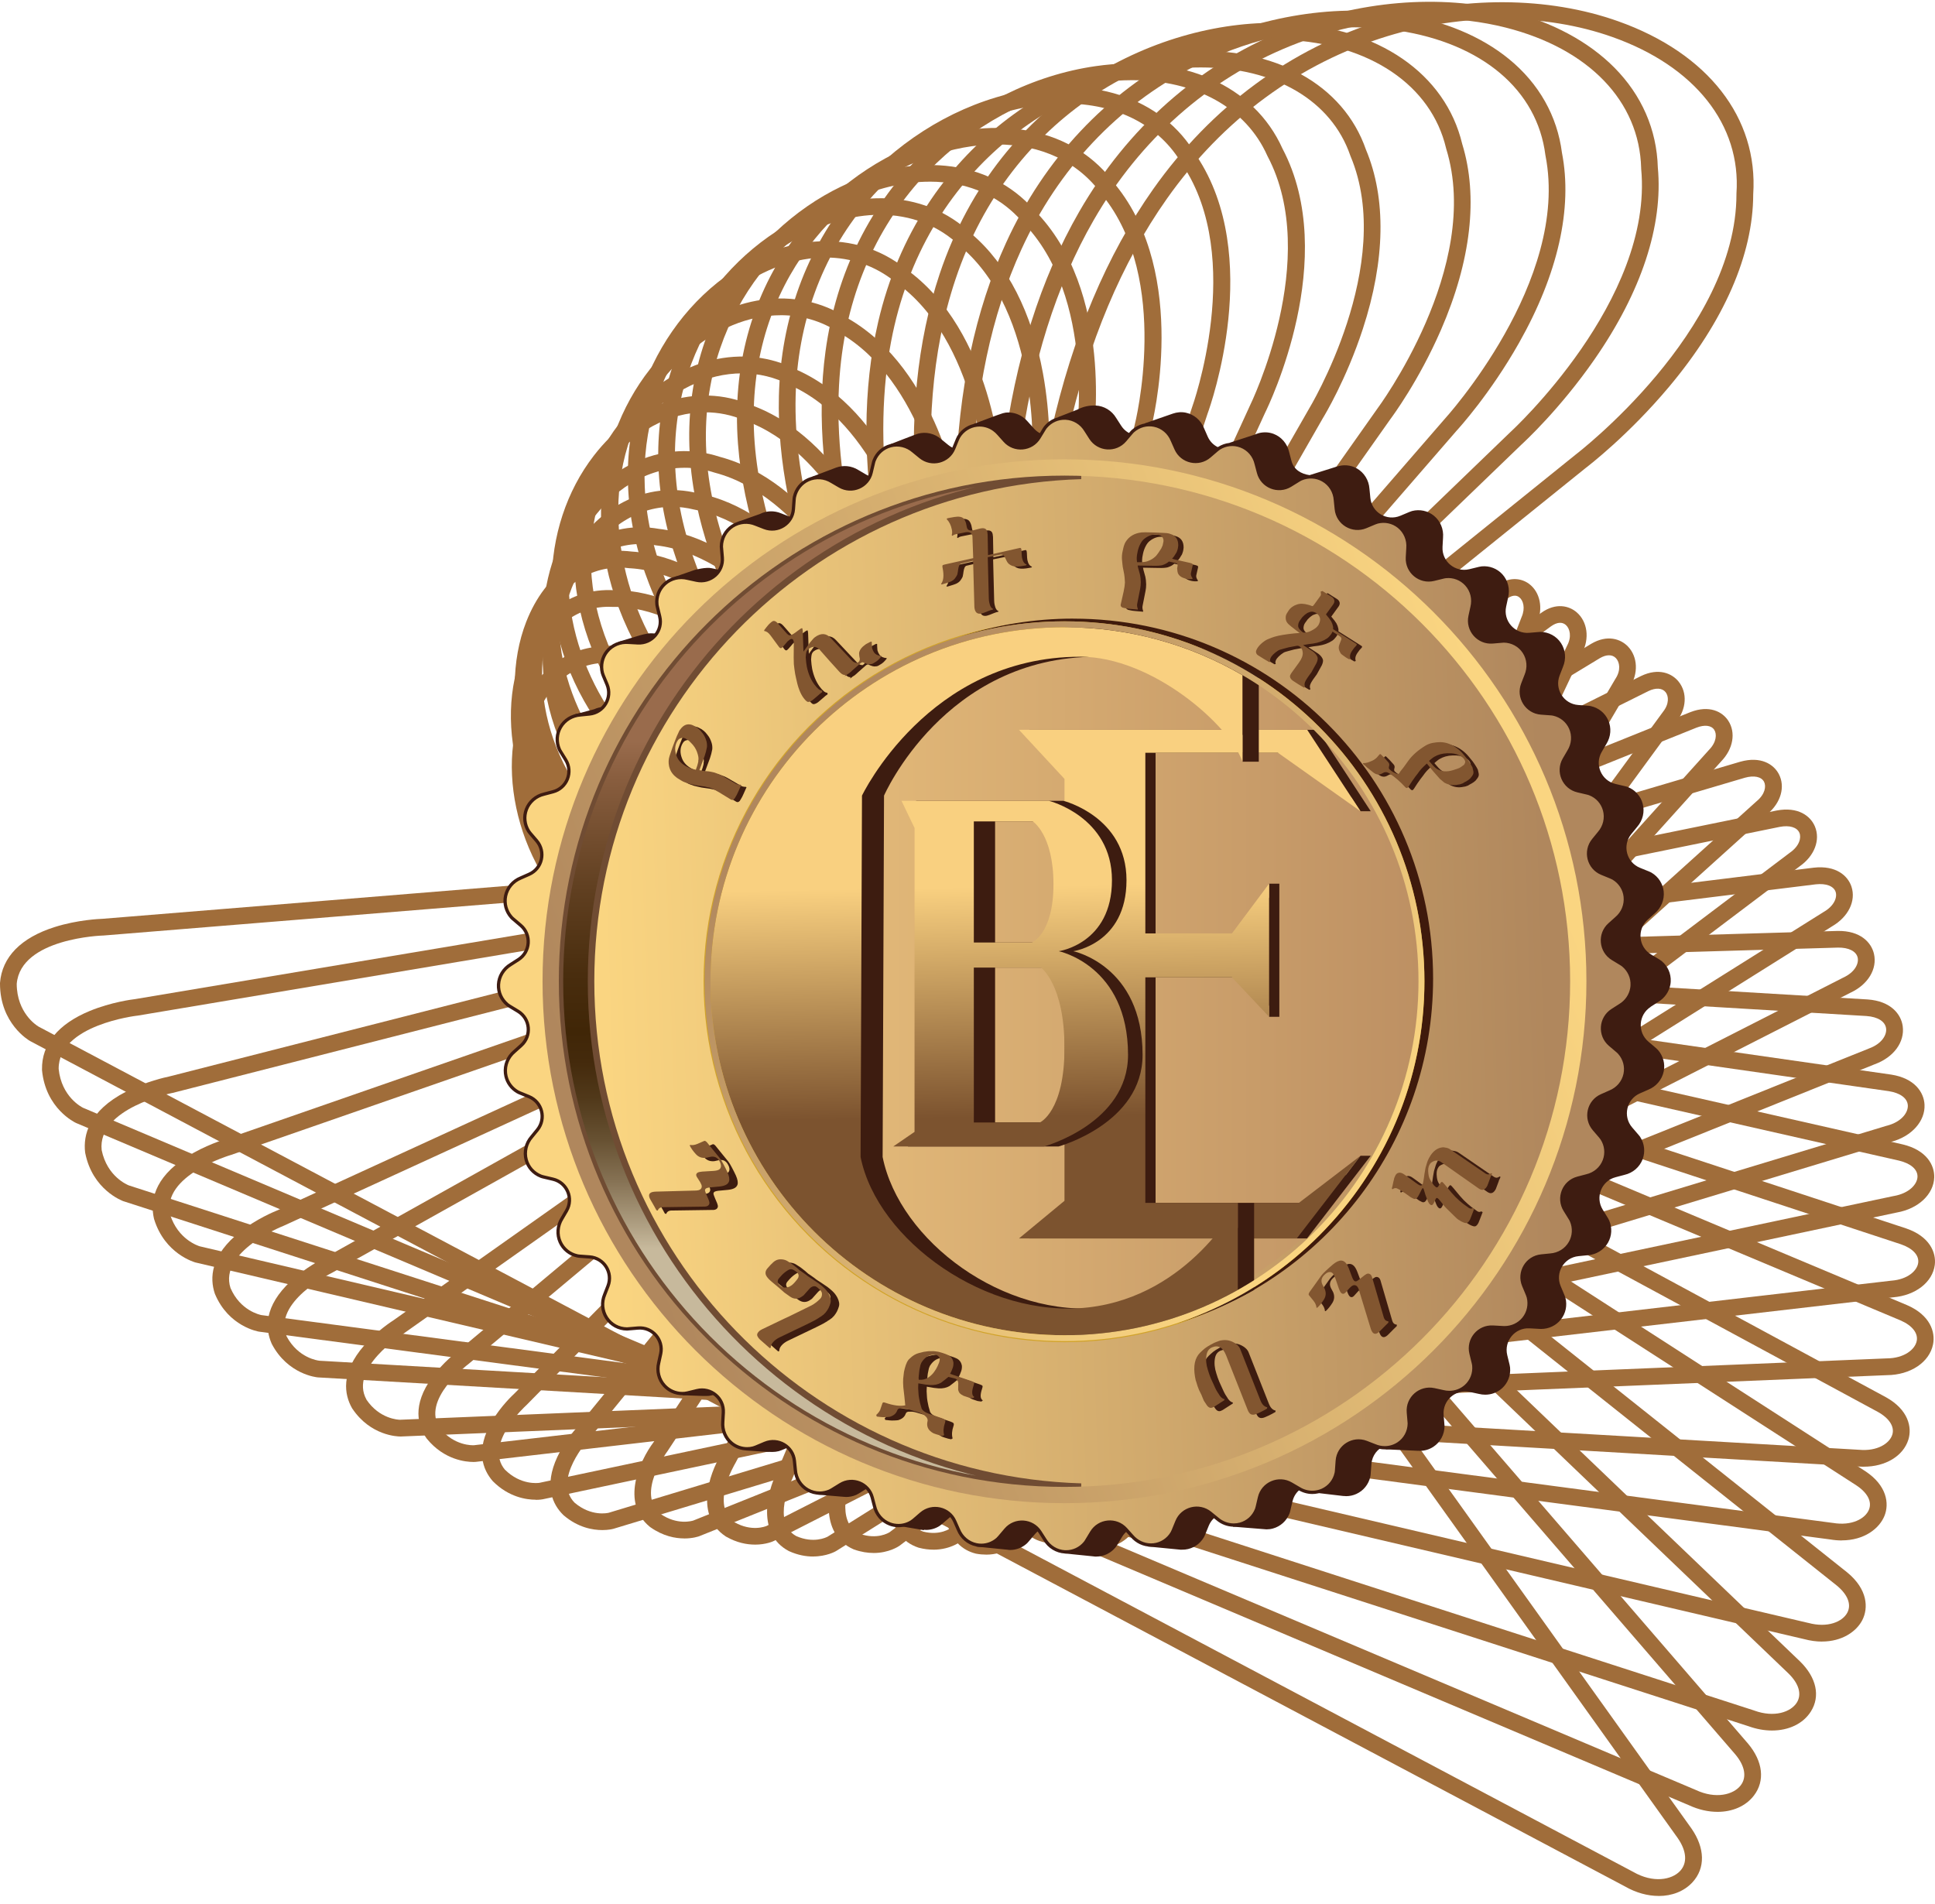 <?xml version="1.0" encoding="UTF-8"?>
<svg id="Layer_1" data-name="Layer 1" xmlns="http://www.w3.org/2000/svg" xmlns:xlink="http://www.w3.org/1999/xlink" viewBox="0 0 566.93 557.77">
  <defs>
    <style>
      .cls-1 {
        fill: url(#linear-gradient-2);
      }

      .cls-2 {
        fill: url(#linear-gradient-4);
      }

      .cls-3 {
        stroke-width: .6px;
      }

      .cls-3, .cls-4, .cls-5, .cls-6 {
        stroke-miterlimit: 10;
      }

      .cls-3, .cls-6 {
        fill: none;
        stroke: #d1a32a;
      }

      .cls-7 {
        fill: #3e1c11;
      }

      .cls-8 {
        fill: url(#linear-gradient-5);
      }

      .cls-9 {
        fill: url(#linear-gradient-8);
      }

      .cls-4 {
        fill: url(#linear-gradient-3);
        stroke: #704c33;
        stroke-width: 1.91px;
      }

      .cls-10 {
        fill: url(#linear-gradient-7);
      }

      .cls-11 {
        fill: url(#linear-gradient-6);
      }

      .cls-12 {
        fill: #3f1a0c;
      }

      .cls-13 {
        fill: #825630;
      }

      .cls-5 {
        fill: url(#linear-gradient);
        stroke: #3e1c11;
        stroke-width: .96px;
      }

      .cls-14 {
        fill: #3d1c10;
      }

      .cls-6 {
        stroke-width: .59px;
      }

      .cls-15 {
        fill: #a06d3a;
      }
    </style>
    <linearGradient id="linear-gradient" x1="177.06" y1="292.96" x2="453.45" y2="284.05" gradientUnits="userSpaceOnUse">
      <stop offset="0" stop-color="#fad581"/>
      <stop offset="1" stop-color="#b0875d"/>
    </linearGradient>
    <linearGradient id="linear-gradient-2" x1="208.43" y1="285.76" x2="415.86" y2="285.76" gradientUnits="userSpaceOnUse">
      <stop offset="0" stop-color="#ecc37e"/>
      <stop offset="1" stop-color="#bd9063"/>
    </linearGradient>
    <linearGradient id="linear-gradient-3" x1="240.41" y1="213.97" x2="241.04" y2="365.54" gradientUnits="userSpaceOnUse">
      <stop offset=".02" stop-color="#996b4c"/>
      <stop offset=".09" stop-color="#895e3f"/>
      <stop offset=".3" stop-color="#614021"/>
      <stop offset=".47" stop-color="#492d0e"/>
      <stop offset=".58" stop-color="#402607"/>
      <stop offset=".64" stop-color="#442a0c"/>
      <stop offset=".71" stop-color="#51391a"/>
      <stop offset=".79" stop-color="#675132"/>
      <stop offset=".87" stop-color="#867254"/>
      <stop offset=".95" stop-color="#ac9c7f"/>
      <stop offset="1" stop-color="#c7b99c"/>
    </linearGradient>
    <linearGradient id="linear-gradient-4" x1="346.8" y1="189.3" x2="349.98" y2="388" gradientUnits="userSpaceOnUse">
      <stop offset=".35" stop-color="#f9d080"/>
      <stop offset=".69" stop-color="#7c532f"/>
    </linearGradient>
    <linearGradient id="linear-gradient-5" x1="285.25" y1="190.29" x2="288.44" y2="388.98" xlink:href="#linear-gradient-4"/>
    <linearGradient id="linear-gradient-6" x1="293.99" y1="190.15" x2="297.18" y2="388.84" xlink:href="#linear-gradient-4"/>
    <linearGradient id="linear-gradient-7" x1="386.82" y1="350.3" x2="233.34" y2="221.66" xlink:href="#linear-gradient"/>
    <linearGradient id="linear-gradient-8" x1="446.93" y1="234.1" x2="177.55" y2="340.61" xlink:href="#linear-gradient"/>
  </defs>
  <g>
    <g>
      <path class="cls-15" d="M485.98,555.5c-3.21,0-6.65-.92-9.89-2.79L8.82,305.02l-.03-.02c-.36-.2-8.79-5.12-8.79-16.82v-.19c.59-7.58,6.14-13.25,16.04-16.38,6.72-2.12,13.2-2.38,14.02-2.41l272.67-22.2c-1.33-13.22-2.4-29.49-2.34-47.27.09-26.56,2.65-51.26,7.61-73.41,6.23-27.79,16.27-51.64,29.86-70.89,17.07-24.18,40.33-41.31,67.27-49.54,23.26-7.1,48.41-6.98,69,.35,26.27,9.34,41.04,28.29,39.54,50.69-.03,17.7-8.55,37.19-24.64,56.38-11.89,14.17-23.6,23.16-24.44,23.8l-140.3,113.06-16.16,1.32c1.69,15.2,3.6,25.42,4.05,27.75l183.39,256.49c4,5.76,4.11,11.64.31,15.76-2.45,2.66-6.01,4.02-9.9,4.02ZM11.19,300.73l467.26,247.69.04.02c5.79,3.35,11.31,2.39,13.78-.28,2.16-2.35,1.9-5.85-.72-9.62l-183.98-257.31-.1-.51c-.04-.2-2.28-11.27-4.23-28.84l-272.92,22.22h-.07c-.24,0-24.21.75-25.35,14.17.04,8.49,5.79,12.15,6.3,12.45ZM440.05,5.55c-11.1,0-22.51,1.68-33.49,5.03-25.89,7.91-48.26,24.39-64.7,47.68-13.21,18.72-23,41.98-29.08,69.14-4.89,21.81-7.41,46.15-7.5,72.36-.06,17.65,1.01,33.78,2.32,46.86l14.78-1.2,139.21-112.18c.47-.36,47.17-36.18,47.17-76.38v-.17c1.39-20.12-12.17-37.25-36.28-45.82-9.94-3.54-21.02-5.31-32.43-5.31Z"/>
      <path class="cls-15" d="M503.23,530.86c-2.7,0-5.58-.63-8.39-1.94L22.37,329.06h-.03c-.37-.18-8.96-4.23-10.03-15.51v-.19c-.14-7.39,4.7-13.32,13.99-17.16,6.28-2.59,12.5-3.38,13.29-3.47l260.32-43.67c-2.48-12.59-5-28.11-6.57-45.16-2.35-25.55-2.14-49.52.6-71.23,3.45-27.25,10.94-51.02,22.26-70.65,14.16-24.55,34.88-42.9,59.93-53.06C397.76.19,421.91-1.85,442.39,3.35c12.46,3.16,23.02,8.84,30.56,16.42,8.04,8.09,12.46,18.21,12.77,29.28,1.6,17.04-4.83,36.51-18.58,56.29-10.15,14.6-20.61,24.22-21.36,24.91l-124.71,120.22-15.36,2.58c3.01,14.39,5.76,24.01,6.41,26.22l200.02,231.58c4.4,5.24,5.04,10.93,1.73,15.24-2.4,3.13-6.3,4.77-10.66,4.77ZM24.35,324.58l472.48,199.86.04.02c5.84,2.73,11.02,1.38,13.13-1.36,1.84-2.39,1.26-5.7-1.58-9.08l-200.68-232.34-.15-.49c-.06-.19-3.22-10.63-6.7-27.33l-260.62,43.72h-.07c-.23.03-23.13,2.7-23.01,15.6.82,8.19,6.77,11.21,7.16,11.4ZM418.88,5.42c-13.57,0-27.71,2.74-40.9,8.08-24.02,9.74-43.92,27.37-57.53,50.97-10.99,19.06-18.27,42.19-21.64,68.76-2.71,21.35-2.91,44.94-.6,70.12,1.56,16.98,4.06,32.41,6.53,44.9l14.03-2.35,123.7-119.25c.42-.38,42.05-38.62,38.37-77.22v-.17c-.52-19.61-15.34-35-39.65-41.17-7.07-1.79-14.6-2.68-22.31-2.68Z"/>
      <path class="cls-15" d="M340.31,448.5c-10.21,0-12.96-14.27-13.19-15.61l-32.09-140.97c-6.94,1.39-15.38,2.79-24.65,3.72-41.5,4.17-67.43-4.03-81.89-11.65-14.71-7.75-25.96-19.26-32.52-33.26-5.69-12.14-7.45-25.7-4.83-37.2,3.34-14.64,12.9-23.68,25.59-24.18,23.48-2.37,46.73,20.23,48.06,21.55l72.17,67.55,1.76,7.71c7.12-1.56,11.97-2.94,13.47-3.38l125.75-110.7c3.91-3.34,7.73-2.73,10.02-1.04,3.28,2.42,4.25,7.18,2.37,11.6l-100.08,259.57c-.1.23-2.41,5.55-9.43,6.28h-.18c-.11.02-.22.02-.33.02ZM299.81,290.91l32.1,141.02v.07c.03.11,2.15,11.61,8.43,11.61.02,0,.04,0,.07,0,3.82-.44,5.18-2.98,5.34-3.31l100.06-259.52.02-.04c1.12-2.6.47-4.88-.76-5.79-1.4-1.03-3.06.06-3.92.8l-126.52,111.37-.5.15c-.1.03-5.52,1.7-14.32,3.63ZM180.22,194.05c-1.02,0-2.04.05-3.06.16h-.16c-10.38.39-18.27,8.02-21.09,20.4-6.24,27.36,12.82,53.44,34.87,65.06,13.84,7.3,38.79,15.15,79.02,11.12,9.08-.91,17.35-2.27,24.15-3.63l-1.4-6.17-71.15-66.61c-.22-.21-20.75-20.33-41.16-20.33Z"/>
      <path class="cls-15" d="M533.81,480.97c-1.63,0-3.39-.23-5.27-.73L57.38,369.92h-.03c-.37-.11-9.04-2.5-12.19-12.69l-.05-.18c-1.09-4.77-.3-11.79,9.67-18.13,5.27-3.35,10.83-5.03,11.57-5.24l229.83-79.86c-4.67-11.1-9.91-24.84-14.59-40.11-7.06-23.03-11.47-45-13.12-65.31-2.07-25.49.24-48.43,6.85-68.17C293.03,27.39,340.42,5.12,376.94,6.78c26.84,1.22,46.55,14.78,51.47,35.4,4.74,15.39,2.59,34.24-6.24,54.51-6.5,14.93-14.24,25.35-14.82,26.13l-91.24,129.25-13.38,4.65c5.46,12.56,9.78,20.85,10.8,22.78l227.66,181.19c6.05,4.95,6.26,10.47,4.44,14-1.73,3.36-5.95,6.27-11.81,6.27ZM58.57,365.17l471.17,110.32h.04c5.71,1.57,10.1-.34,11.48-3.03,1.24-2.4.08-5.3-3.16-7.95l-228.41-181.8-.24-.44c-.09-.16-4.98-9.21-11.37-23.94l-230.28,80.02-.07.02c-.2.06-20.42,5.95-17.89,17.5,2.32,7.33,8.31,9.18,8.72,9.3ZM373.09,11.59c-34.2,0-76.81,21.5-93.13,70.2-14.54,43.37-4.6,94.9,6.3,130.49,4.67,15.24,9.9,28.93,14.54,39.94l12.22-4.25,90.4-128.06c.31-.41,31.03-41.7,20.29-76.36l-.04-.16c-4.37-18.44-22.36-30.6-46.95-31.72-1.2-.05-2.41-.08-3.63-.08Z"/>
      <path class="cls-15" d="M539.62,451.34c-1.07,0-2.2-.09-3.38-.29l-460.3-60.88h-.03c-.36-.06-8.92-1.54-12.9-10.98l-.07-.17c-1.5-4.47-1.39-11.27,7.6-18.26,4.73-3.68,9.89-5.8,10.59-6.08l212.07-97.31c-5.47-10.1-11.73-22.64-17.59-36.67-8.87-21.24-15.12-41.72-18.57-60.87-4.33-24.05-4.25-46.08.25-65.48,12.06-51.97,55.35-77.58,90.46-79.38,25.76-1.32,45.85,9.76,52.47,28.91,5.96,14.22,5.65,32.36-.92,52.47-4.83,14.8-11.26,25.43-11.76,26.24l-75.24,131.39-12.28,5.63c6.32,11.32,11.17,18.74,12.34,20.51l234.2,150.96c6.27,4.16,7,9.44,5.59,13-1.48,3.74-5.92,7.24-12.54,7.24ZM76.66,385.32l460.3,60.88h.04c5.57.95,9.54-1.25,10.59-3.91.92-2.33-.43-4.92-3.72-7.1l-235.02-151.49-.28-.41c-.1-.14-5.59-8.26-13.03-21.62l-212.52,97.51-.07.03c-.19.07-18.86,7.52-15.42,18.16,2.84,6.62,8.59,7.86,9.11,7.95ZM351.83,19.76c-1.26,0-2.54.03-3.84.1-33.33,1.71-74.45,26.1-85.94,75.6-5.45,23.47-6.74,63.91,18.03,123.27,5.86,14.04,12.12,26.56,17.57,36.6l11.18-5.13,74.52-130.13c.26-.42,25.76-42.48,12.32-74.36l-.06-.16c-5.53-16.11-22.12-25.79-43.78-25.79Z"/>
      <path class="cls-15" d="M546.06,429.74c-.59,0-1.2-.03-1.81-.08l-451.07-26.09h-.03c-.36-.03-8.78-.85-13.49-9.75l-.08-.17c-1.86-4.26-2.38-10.9,5.73-18.38,4.25-3.92,9.06-6.36,9.73-6.69l196.34-109.77c-6.21-9.41-13.39-21.13-20.32-34.32-10.52-20.01-18.42-39.47-23.5-57.84-6.38-23.07-8.3-44.5-5.7-63.68,3.14-23.16,13.25-43.49,29.25-58.79,13.99-13.38,31.7-22.19,49.87-24.8,25.46-3.66,46.44,5.6,54.77,24.16,16.91,32.04-3.98,75.16-5.13,77.47l-60.91,133.16-11.31,6.33c7.13,10.53,12.48,17.37,13.78,18.99l240.4,129.9c6.54,3.64,7.67,8.8,6.55,12.41-1.5,4.82-6.73,7.93-13.04,7.93ZM93.54,398.68l451.08,26.09h.04c5.35.51,8.96-1.84,9.76-4.42.72-2.3-.86-4.8-4.23-6.67l-241.24-130.35-.31-.38c-.11-.13-6.15-7.62-14.56-20.06l-196.8,110.03-.07.03c-.17.08-17.48,8.62-13.21,18.65,3.38,6.29,9.13,7.03,9.52,7.07ZM331.66,23.49c-3.23,0-6.57.24-10,.73-17.17,2.47-33.92,10.81-47.19,23.49-15.19,14.53-24.8,33.86-27.78,55.91-3.14,23.21-.72,62.63,28.69,118.59,6.93,13.19,14.1,24.86,20.27,34.21l10.26-5.74,60.29-131.81c.21-.43,21.06-43.11,5.17-73.11l-.07-.15c-6.29-14.08-21.03-22.12-39.63-22.12Z"/>
      <path class="cls-15" d="M117.23,420.88c-.72,0-8.65-.19-13.99-8.15l-.1-.15c-2.24-3.95-3.44-10.35,3.58-18.39,3.67-4.2,8.03-7.02,8.65-7.42l176.75-124.86c-6.94-8.5-15.05-19.12-23.08-31.19-12.2-18.34-21.84-36.39-28.65-53.67-8.56-21.7-12.65-42.23-12.18-61.03.57-22.61,8.08-43.17,21.73-59.48,11.94-14.27,27.93-24.52,45.04-28.88,24.27-6.18,45.57.72,55.61,18.02,19.61,29.37,4.1,73.08,3.24,75.43l-44.43,134.58-10.15,7.17c7.92,9.45,13.75,15.53,15.17,16.99l244.34,102.55c6.75,2.93,8.34,7.87,7.59,11.52-1.08,5.25-6.63,8.94-13.51,8.99l-435.56,17.98h-.03s-.02,0-.04,0ZM107.36,410.08c3.84,5.67,9.32,5.89,9.83,5.9l435.56-17.98h.04c5.09-.03,8.27-2.58,8.78-5.08.47-2.29-1.3-4.55-4.72-6.04l-245.21-102.91-.34-.34c-.12-.12-6.69-6.76-16.04-17.95l-177.17,125.16-.06.04c-.16.1-15.79,9.96-10.66,19.19ZM311.93,30.33c-5,0-10.28.68-15.74,2.07-16.12,4.1-31.21,13.79-42.49,27.27-12.93,15.45-20.05,34.97-20.59,56.46-.57,22.74,5.91,60.6,40.01,111.86,8.02,12.06,16.11,22.64,23.01,31.07l9.13-6.45,43.96-133.16c.16-.43,15.66-43.66-2.74-71.12l-.09-.14c-6.68-11.57-19.24-17.86-34.47-17.86Z"/>
      <path class="cls-15" d="M138.65,428.34c-2.07,0-8.48-.54-13.58-6.79l-.11-.14c-2.55-3.63-4.32-9.68,1.69-17.91,3.12-4.27,7.03-7.28,7.61-7.72l157.11-131.42c-7.45-7.59-16.21-17.1-25.02-27.98-21.18-26.14-47.07-65.81-50.13-106.35-3.51-46.39,24.59-77.9,54-88.54,10.92-3.95,21.87-5.01,31.66-3.07,10.44,2.07,19.06,7.51,24.93,15.71,21.61,26.58,10.96,69.34,10.36,71.68l-29.62,131.4-8.95,7.48c8.45,8.39,14.58,13.73,16.08,15.02l243.81,80.21c6.88,2.36,8.83,7.06,8.38,10.68-.64,5.06-5.65,8.96-12.19,9.5l-415.32,48.22h-.03c-.05,0-.29.03-.67.03ZM128.93,418.53c4.21,5.11,9.46,4.94,9.95,4.91l415.32-48.22h.04c4.71-.38,7.48-2.92,7.77-5.24.28-2.21-1.62-4.24-5.08-5.42l-244.69-80.5-.36-.3c-.12-.1-7.04-5.95-17.06-15.91l-157.54,131.78-.06.05c-.14.1-14.03,10.52-8.3,18.86ZM292.07,42.32c-6.37,0-13.19,1.24-20.19,3.77-27.66,10.01-54.09,39.74-50.78,83.57,1.64,21.67,11.47,57.22,49,103.57,8.84,10.92,17.62,20.43,25.04,27.98l8-6.69,29.28-129.9c.11-.42,10.78-42.64-9.46-67.45l-.1-.13c-6.88-9.65-17.9-14.72-30.79-14.72Z"/>
      <path class="cls-15" d="M519.19,507.03c-2.2,0-4.53-.4-6.85-1.24L36.21,351.96h-.03c-.37-.14-9.08-3.35-11.21-14.14l-.03-.19c-.59-4.99,1.01-12.12,11.97-17.77,5.83-3.01,11.77-4.27,12.55-4.43l247.47-63.16c-3.6-11.89-7.51-26.58-10.65-42.81-4.72-24.4-6.82-47.47-6.25-68.59.72-26.51,5.69-50,14.77-69.82,11.27-24.61,29.4-43.89,52.44-55.73,19.87-10.22,42.9-14.3,63.17-11.19,12.57,1.93,23.55,6.49,31.74,13.2,8.75,7.17,14.1,16.65,15.48,27.42,3.18,16.29-1.17,35.56-12.59,55.74-8.41,14.87-17.6,24.97-18.29,25.72l-109.12,125.83-14.52,3.71c4.27,13.51,7.83,22.49,8.67,24.58l215.65,206.5c4.79,4.71,5.95,10.17,3.13,14.63-2.28,3.61-6.53,5.57-11.39,5.57ZM37.79,347.33l476.14,153.83.04.02c5.87,2.14,10.72.45,12.47-2.33,1.52-2.41.64-5.51-2.4-8.5l-216.37-207.19-.2-.47c-.07-.17-4.13-9.95-9.1-25.72l-247.84,63.26h-.07c-.22.06-22.01,4.47-20.67,16.75,1.58,7.77,7.59,10.2,8,10.35ZM396.7,8.01c-15.76,0-32.39,4.05-47.22,11.67-22.05,11.34-39.42,29.81-50.23,53.41-8.8,19.22-13.62,42.08-14.33,67.92-.57,20.76,1.51,43.48,6.16,67.53,3.13,16.16,7.02,30.75,10.59,42.53l13.27-3.39,108.19-124.76c.37-.4,36.92-40.53,29.68-77.31l-.03-.17c-2.41-19.08-18.52-32.71-43.11-36.48-4.22-.65-8.56-.96-12.97-.96Z"/>
      <path class="cls-15" d="M156.99,439.41c-2.74,0-7.89-.72-12.55-5.38l-.12-.13c-2.84-3.29-5.17-8.99-.16-17.51,2.59-4.4,6.08-7.67,6.61-8.15l138.75-140.81c-7.95-6.63-17.34-14.99-26.93-24.66-14.66-14.78-26.91-29.71-36.42-44.36-11.95-18.41-19.58-36.47-22.68-53.65-7.96-44.1,15.81-77.02,42.91-90.08,10.25-4.94,20.83-7.05,30.62-6.11,10.43,1.01,19.4,5.48,25.96,12.93,23.56,23.69,17.54,65.89,17.18,68.22l-15.54,129.37-7.86,7.98c8.96,7.28,15.4,11.86,16.98,12.97l243.76,55.27c6.96,1.67,9.31,6.08,9.2,9.66-.16,4.95-4.64,9.17-10.92,10.28l-396.82,84.04h-.03c-.09.02-.81.15-1.95.15ZM147.97,430.63c4.62,4.58,9.7,3.88,10.06,3.83l396.82-84.04h.04c4.45-.78,6.84-3.42,6.91-5.63.07-2.14-1.96-3.91-5.42-4.74l-244.65-55.47-.39-.26c-.13-.09-7.38-5.08-18.04-13.77l-139.15,141.23-.06.05c-.12.11-12.45,11.34-6.13,18.81ZM272.38,53.23c-7.71,0-15.88,1.99-23.87,5.84-25.43,12.26-47.72,43.24-40.22,84.8,3.74,20.73,16.79,54.1,57.69,95.37,9.62,9.71,19.05,18.08,26.97,24.68l6.99-7.1,15.35-127.83c.06-.42,6.16-42.04-15.86-64.11l-.11-.12c-5.73-6.53-13.61-10.45-22.81-11.34-1.37-.13-2.75-.2-4.15-.2Z"/>
      <path class="cls-15" d="M176.48,448.3c-2.82,0-7.12-.73-11.32-4.31l-.13-.12c-3.03-2.98-5.79-8.36-1.71-17.07,2.1-4.5,5.17-7.96,5.65-8.48l120.99-148.09c-8.23-5.82-18.01-13.2-28.1-21.85-24.3-20.83-55.42-53.48-65.62-90.71-11.64-42.47,8.46-76.46,33.55-91.31,9.42-5.57,19.41-8.44,28.89-8.27,10.1.18,19.12,3.82,26.08,10.53,10.37,8.86,17.57,22.95,20.81,40.73,2.38,13.03,1.85,23.45,1.8,24.32l-3.44,127.19-6.84,8.37c9.24,6.35,15.82,10.28,17.46,11.24l239.55,34.38c6.93,1.08,9.58,5.24,9.76,8.78.25,4.83-3.73,9.3-9.67,10.89l-374.5,113.42h-.03c-.12.04-1.33.36-3.18.36ZM168.4,440.32c4.82,4.06,9.59,3,9.95,2.91l374.5-113.42h.04c4.32-1.15,6.18-3.88,6.08-5.93-.11-2.09-2.2-3.65-5.6-4.18l-240.46-34.51-.41-.23c-.13-.08-7.53-4.34-18.53-11.92l-121.32,148.49-.05.06c-.11.12-10.93,11.99-4.21,18.73ZM257.83,62.93c-8.14,0-16.92,2.54-25.55,7.65-23.48,13.9-42.28,45.82-31.32,85.8,9.88,36.04,40.3,67.9,64.09,88.29,10.08,8.64,19.84,15.99,28.01,21.76l6.02-7.37,3.4-125.64c.02-.41,2.19-41.41-20.96-61.12l-.12-.1c-6.37-6.17-14.58-9.27-23.57-9.27Z"/>
      <path class="cls-15" d="M200.5,450.75c-2.65,0-6.23-.66-9.94-3.28l-.14-.1c-8.62-7.04-3.08-19.31,1.1-24.87l99.55-151.19c-8.43-4.91-18.5-11.19-28.97-18.64-45.84-32.6-64.4-62.35-71.91-81.56-7.09-18.14-8.16-36.65-3.1-53.54,4.44-14.8,13.42-27.74,25.29-36.45,17.74-13.01,38.49-13.95,52.9-2.41,25.79,18.29,28.21,58.2,28.32,60.45l10.03,121.99-5.6,8.51c9.41,5.31,16.06,8.54,17.73,9.34l231.45,13.83c6.85.5,9.79,4.37,10.26,7.83.64,4.67-2.66,9.15-8.21,11.16l-344.42,138.29c-.14.05-1.82.65-4.34.65ZM193.45,443.52c4.92,3.44,9.38,2.09,9.68,1.99l344.38-138.28.04-.02c3.84-1.38,5.31-4.03,5.05-5.91-.28-2.02-2.42-3.37-5.74-3.61l-232.36-13.89-.42-.2c-.13-.06-7.58-3.54-18.78-9.88l-99.8,151.57-.05.06c-.09.12-9.08,12.26-2.02,18.14ZM241.9,75.45c-8.68,0-17.93,3.22-26.64,9.61-20.68,15.17-35.04,47.1-20.53,84.26,7.26,18.58,25.32,47.42,70.12,79.3,10.47,7.45,20.52,13.71,28.9,18.59l4.84-7.35-9.9-120.42c-.02-.4-2.25-39.77-26.32-56.78l-.12-.09c-5.91-4.76-12.93-7.12-20.35-7.12Z"/>
      <path class="cls-15" d="M221.19,452.56c-2.36,0-5.3-.53-8.47-2.34l-.14-.09c-8.97-5.99-4.85-18.19-1.38-23.87l80.34-152c-8.52-3.95-18.7-9.04-29.4-15.21-46.95-27.09-67.57-53.79-76.61-71.41-8.5-16.57-11.33-34.01-8.2-50.44,2.74-14.41,9.99-27.48,20.4-36.83,15.77-14.15,35.67-16.93,50.7-7.09,26.43,15.2,32.62,52.95,32.95,55.09l21.42,115.1-4.49,8.5c9.44,4.22,16.05,6.7,17.74,7.32l222.35-6.53c6.7-.11,9.89,3.4,10.65,6.72,1.01,4.42-1.74,8.98-6.85,11.36l-315.46,160.66h-.03c-.15.09-2.29,1.07-5.51,1.07ZM215.23,446.02c4.97,2.81,8.96,1.24,9.37,1.07l315.45-160.66.04-.02c3.43-1.59,4.57-4.14,4.18-5.85-.42-1.85-2.64-2.97-5.77-2.92l-223.25,6.56-.43-.15c-.13-.05-7.54-2.71-18.82-7.75l-80.55,152.4-.04.07c-.07.12-7.42,12.32-.18,17.26ZM228.75,92.36c-9.36,0-19.2,3.97-27.76,11.65-25,22.43-23.59,57.04-11.11,81.39,8.74,17.04,28.79,42.91,74.7,69.4,10.67,6.15,20.8,11.22,29.24,15.12l3.83-7.25-21.12-113.54c-.06-.37-6-37.55-30.61-51.65l-.13-.08c-5.15-3.39-11-5.05-17.05-5.05Z"/>
      <path class="cls-15" d="M238.21,456.05c-2.02,0-4.4-.39-6.98-1.55l-.15-.07c-9.32-4.97-6.4-17.12-3.53-22.92l64.23-153.14c-8.61-3.01-18.93-6.96-29.84-11.89-48.05-21.72-70.5-45.47-80.88-61.58-9.68-15.03-14.03-31.42-12.58-47.38,1.28-14,7-27.2,16.11-37.17,14.1-15.43,33.35-20.09,49.07-11.9,27.06,12.19,36.49,47.88,37.01,49.92l31.21,108.55-3.56,8.5c9.48,3.16,16.09,4.93,17.79,5.38l215.32-26.58c6.55-.73,9.99,2.4,11.03,5.57,1.37,4.18-.91,8.84-5.67,11.61l-291.8,183.03-.03.02c-.16.1-2.77,1.59-6.74,1.59ZM233.31,450.07c5.05,2.23,8.77.38,9.16.17l291.8-183.02.04-.02c3.14-1.81,4.02-4.31,3.51-5.87-.56-1.71-2.79-2.56-5.81-2.23l-216.2,26.69-.44-.11c-.13-.03-7.56-1.9-18.94-5.71l-64.42,153.59-.04.07c-.06.12-6.04,12.41,1.35,16.45ZM217.43,109.39c-10.17,0-20.7,4.96-29.22,14.28-8.4,9.18-13.67,21.37-14.85,34.31-1.36,14.87,2.73,30.18,11.82,44.29,10.01,15.54,31.79,38.51,78.7,59.73,10.92,4.94,21.24,8.88,29.8,11.86l3.03-7.22-30.77-107.02c-.09-.35-9.21-35.45-34.35-46.72l-.13-.07c-4.42-2.32-9.18-3.44-14.02-3.44Z"/>
      <path class="cls-15" d="M255.92,455.01c-1.69,0-3.61-.28-5.7-1.02l-.15-.06c-9.45-4.12-7.79-16.12-5.57-21.97l47.35-153.04c-8.57-2.27-18.88-5.32-29.85-9.27-48.34-17.43-72.21-38.75-83.73-53.57-10.82-13.91-16.56-29.55-16.6-45.21-.04-13.75,4.33-27.01,12.3-37.35,12.15-15.76,30.19-21.6,45.98-14.89,27.22,9.78,39.68,43.62,40.38,45.57l40.34,102.78-2.62,8.48c9.39,2.34,15.9,3.56,17.61,3.87l204.85-41.85c6.33-1.21,9.95,1.61,11.23,4.65,1.67,3.96-.12,8.66-4.45,11.69l-263.75,199.08c-.16.12-3.05,2.12-7.61,2.12ZM251.94,449.4c5.03,1.76,8.39-.27,8.74-.5l263.71-199.05.04-.03c2.77-1.93,3.38-4.36,2.78-5.8-.69-1.63-2.89-2.3-5.77-1.75l-205.72,42.03-.45-.08c-.13-.02-7.41-1.27-18.68-4.09l-47.47,153.42-.03.08c-.05.12-4.63,12.42,2.85,15.77ZM206.61,120.79c-10.42,0-20.94,5.54-28.78,15.71-19,24.64-11.53,56.21,4.29,76.57,11.11,14.29,34.26,34.91,81.45,51.94,10.94,3.95,21.21,6.99,29.72,9.23l2.19-7.07-39.76-101.3c-.12-.33-12.23-33.63-37.5-42.66l-.14-.05c-3.72-1.59-7.59-2.36-11.48-2.36Z"/>
      <path class="cls-15" d="M273.46,454.04c-1.3,0-2.74-.16-4.28-.57l-.16-.05c-9.49-3.19-8.95-14.9-7.32-20.73l32.07-150.74c-8.42-1.47-18.57-3.55-29.42-6.43-47.98-12.76-72.79-31.28-85.15-44.56-11.63-12.49-18.52-27.06-19.93-42.12-1.24-13.23,1.82-26.35,8.6-36.95,10.32-16.13,27.17-23.21,42.94-18.07,27.03,7.15,41.98,38.64,42.82,40.47l47.76,95.38-1.76,8.28c9.16,1.47,15.46,2.11,17.15,2.27l193.09-57.04c6.04-1.7,9.79.74,11.3,3.6,1.95,3.7.63,8.39-3.29,11.69l-235.92,212.84c-.16.14-3.29,2.74-8.49,2.74ZM270.5,448.75c4.92,1.26,7.94-.93,8.27-1.18l235.89-212.81.04-.03c2.45-2.04,2.82-4.37,2.14-5.68-.78-1.48-2.93-1.93-5.61-1.18l-193.95,57.29-.46-.04c-.13-.01-7.2-.61-18.22-2.37l-32.15,151.11-.02.08c-.03.12-3.33,12.23,4.07,14.81ZM200.54,137.06c-10.82,0-21.41,6.28-28.56,17.45-16.11,25.19-6.19,54.86,10.79,73.1,28.77,30.9,81.87,44.22,112.02,49.51l1.45-6.81-47.05-93.96c-.04-.08-3.71-7.98-10.49-16.58-6.16-7.81-16.23-17.84-29.21-21.26l-.14-.04c-2.9-.95-5.86-1.42-8.79-1.42Z"/>
      <path class="cls-15" d="M288.91,455.49c-.91,0-1.89-.08-2.92-.27l-.17-.04c-3.47-.89-7.82-3.62-8.87-11.54-.53-4.01.05-7.69.16-8.31l18.01-151.3c-8.1-.77-17.86-2.01-28.36-3.98-46.58-8.74-71.65-25.02-84.48-37.14-12.34-11.66-20.13-25.81-22.53-40.93-2.1-13.27.05-26.64,6.07-37.63,8.74-15.97,23.53-23.56,38.61-19.83,26.28,4.9,43.06,34.78,44.01,36.51l53.13,90.25-.99,8.32c8.67.69,14.65.81,16.31.83l178.37-71.78c5.55-2.15,9.35-.13,11.07,2.47,2.31,3.5,1.49,8.29-2.04,11.95l-206.18,228.92-.03.03c-.16.16-3.4,3.48-9.17,3.48ZM286.96,450.42c4.66.82,7.28-1.51,7.58-1.79l206.17-228.91.03-.03c2.2-2.27,2.32-4.63,1.5-5.87-.87-1.31-2.81-1.54-5.19-.62l-179.23,72.12h-.47c-.12,0-6.82-.02-17.35-.87l-18.04,151.6v.08c-.04.12-2.17,12.35,5,14.29ZM196.95,148.49c-10.57,0-20.47,6.57-26.84,18.21-10.41,19.02-9.65,48.87,15.53,72.65,12.34,11.66,36.58,27.35,81.94,35.87,10.43,1.96,20.11,3.18,28.12,3.94l.81-6.83-52.35-88.92c-.16-.29-16.47-29.63-40.69-34.09l-.15-.03c-2.13-.53-4.26-.79-6.36-.79Z"/>
      <path class="cls-15" d="M308.34,452.11c-.59,0-1.2-.03-1.84-.11l-.17-.03c-4.92-.91-8.31-4.57-9.8-10.58-.96-3.86-.82-7.48-.78-8.1l.31-148.48c-7.91-.21-17.49-.77-27.86-1.99-45.93-5.41-71.95-19.59-85.69-30.52-13.5-10.75-22.69-24.31-26.57-39.22-3.41-13.12-2.53-26.47,2.5-37.59,6.87-15.21,20.11-23.08,34.58-20.54,25.9,3.02,45.44,30.97,46.54,32.57l61.43,84.28-.02,8.21c8.42.1,14.19-.18,15.84-.27l163.99-81.67c5.18-2.49,9.09-.78,11.03,1.66,2.59,3.25,2.31,7.98-.71,11.8l-173.16,236.47c-.14.18-3.29,4.11-9.62,4.11ZM307.14,447.15c4.49.48,6.7-1.87,6.96-2.16l173.13-236.42.03-.04c1.82-2.29,1.66-4.58.74-5.73-.99-1.24-2.88-1.36-5.05-.31l-164.85,82.09-.49.03c-.12,0-6.51.43-16.66.31l-.32,148.54v.08c-.01.12-.7,12.2,6.5,13.62ZM187.78,159.39c-10.42,0-19.7,6.63-24.89,18.12-8.47,18.75-4.99,48.96,22.66,70.96,13.23,10.53,38.39,24.19,83.12,29.48,10.2,1.21,19.62,1.75,27.39,1.97v-6.53s-60.54-83.07-60.54-83.07c-.19-.28-19.26-27.77-43.15-30.51l-.15-.02c-1.5-.27-2.99-.4-4.45-.4Z"/>
      <path class="cls-15" d="M321.97,453.6c-.31,0-.62,0-.94-.03l-.17-.02c-11.02-1.45-11.81-16.66-11.86-18.08l-13.08-149.28c-7.65.23-16.94.22-27.05-.42-44.78-2.83-71.15-15.6-85.38-25.81-14.41-10.34-24.63-23.88-29.54-39.16-4.27-13.26-4.18-27.34.23-38.62,5.7-14.56,17.24-22.25,30.9-20.58,25.27,1.57,46.61,28.54,47.8,30.07l66.78,81.14.72,8.27c8.05-.36,13.54-.95,15.18-1.14l150.67-91.33c4.71-2.76,8.63-1.39,10.74.81,2.89,3.02,3.1,7.93.52,11.98l-145.61,247.4c-.13.2-3.1,4.78-9.91,4.78ZM321.41,448.69c4.3.22,6.17-2.26,6.32-2.47l145.59-247.37.03-.04c1.61-2.5,1.17-4.85.09-5.98-1.07-1.12-2.78-1.11-4.69,0l-151.53,91.85-.51.07c-.11.01-6.18.79-15.88,1.25l13.07,149.19v.08c0,.12.44,12.39,7.52,13.42ZM181.54,166.3c-10.01,0-18.4,6.43-22.81,17.68-10.47,26.77,5.96,56.49,27.6,72.02,32.87,23.58,81.73,26.06,109.14,25.29l-.57-6.51-65.88-80.06c-.21-.27-21.07-26.82-44.33-28.22h-.16c-1.02-.14-2.02-.2-3-.2Z"/>
      <path class="cls-15" d="M333.03,450.72h-.09c-10.74-.65-12.7-15.59-12.86-16.97l-24.26-146.01c-7.31.77-16.2,1.42-25.92,1.51-.78,0-1.57.01-2.34.01-41.84,0-67.46-10.47-81.67-19.35-31.67-19.79-41.06-52.87-33.98-75.32,4.49-14.22,14.91-22.32,27.89-21.67.12,0,.24,0,.36,0,24.28,0,46.67,24.8,47.94,26.23l70.44,75.13,1.34,8.06c7.59-.92,12.76-1.88,14.35-2.19l137.37-100.62c4.27-3.04,8.16-2.04,10.38-.1,3.14,2.74,3.78,7.61,1.58,11.87l-120.29,253.92c-.11.22-2.86,5.42-10.15,5.51h-.09ZM300.69,287.18l24.25,145.9v.07c.02.12,1.5,12.15,8.21,12.66,4-.09,5.58-2.53,5.77-2.85l120.26-253.87.02-.04c1.32-2.51.77-4.89-.44-5.95-1.09-.95-2.61-.81-4.3.38l-138.21,101.23-.52.11c-.11.02-5.83,1.21-15.05,2.35ZM178.41,177.78c-10.08,0-18.19,6.75-21.83,18.28-6.52,20.65,2.35,51.22,31.9,69.7,33.33,20.83,80.28,19.82,106.52,17.12l-1.05-6.34-69.5-74.12c-.22-.25-22.32-24.88-44.67-24.6h-.08s-.08,0-.08,0c-.41-.02-.81-.03-1.21-.03Z"/>
    </g>
    <path class="cls-7" d="M483.59,295l2.28-1.47c1.88-1.13,3.16-2.98,3.53-5.07.05-.3.09-.6.1-.91.11-2.29-.87-4.49-2.65-5.96-.21-.17-.43-.32-.66-.46l-2.49-1.51c-3.65-2.21-4.12-7.33-.93-10.17l2.02-1.81c1.92-1.61,2.91-4.03,2.65-6.47-.25-2.28-1.56-4.29-3.54-5.47-.23-.14-.48-.25-.73-.35l-2.7-1.1c-3.95-1.62-5.21-6.59-2.51-9.9l1.72-2.1c1.65-1.89,2.25-4.44,1.6-6.81-.6-2.21-2.21-4-4.36-4.85-.25-.1-.51-.17-.77-.23l-2.84-.67c-4.15-.98-6.18-5.69-4.03-9.38l1.37-2.34c1.33-2.13,1.53-4.73.52-6.98-.94-2.09-2.81-3.6-5.06-4.1-.26-.06-.53-.09-.8-.11l-2.91-.22c-4.26-.32-6.99-4.66-5.45-8.64l.98-2.53c.98-2.31.77-4.91-.58-6.97-1.33-2.03-3.59-3.26-6.04-3.28h-.04s-3.26.27-3.26.27c-4.25.35-7.64-3.51-6.73-7.68l.57-2.65c.61-2.43-.01-4.97-1.66-6.8-1.54-1.7-3.79-2.56-6.08-2.34-.27.03-.53.08-.79.14l-2.83.69c-4.15,1.01-8.09-2.27-7.85-6.53l.15-2.71c.22-2.5-.79-4.91-2.7-6.45-1.79-1.44-4.14-1.93-6.37-1.36-.26.07-.51.16-.76.27l-2.69,1.13c-3.94,1.65-8.35-.97-8.77-5.22l-.27-2.7c-.17-2.5-1.55-4.73-3.68-5.95-1.83-1.05-4-1.19-5.98-.51l-.04-.02-.47.18s0,0-.01,0c0,0,0,0,0,0l-7.36,2.31c-2.42-.34-4.62-1.56-5.31-4.18l-.69-2.62c-.56-2.45-2.27-4.43-4.57-5.3-1.38-.52-2.86-.56-4.26-.22,0,0-1.03.32-1.38.49l-7.22,2.35.16,1.89c-2.65.32-5.4-1.02-6.58-3.71l-1.09-2.48c-.94-2.33-2.93-4.02-5.34-4.52-1.29-.27-2.59-.14-3.8.28,0,0-8.26,2.87-8.26,2.87,0,0,.47,1.8.97,3.07-2.73,1.16-6.08.32-7.83-2.4l-1.47-2.28c-1.29-2.15-3.52-3.51-5.98-3.63-1.88-.09-3.73.31-5.4,1.2l-5.6,2.19v4.98c-2.37.95-5.22.47-7.1-1.63l-1.81-2.02c-.43-.51-.91-.95-1.43-1.32-1.46-1.03-3.23-1.52-5.03-1.33,0,0,0,0-.01,0-.24.03-.93.21-.93.21-.81.2-8.35,3.08-8.35,3.08l-1.14,5.3,3.19-1.07c-1.85,3.49-6.45,4.53-9.59,1.97l-2.1-1.71c-1.89-1.65-4.44-2.25-6.81-1.6-.63.17-7.94,3.03-7.94,3.03l2.48,3.74-.28,1.2c-.98,4.15-5.69,6.18-9.38,4.03l-2.34-1.37c-1.99-1.25-4.41-1.48-6.55-.68h0c-.14.05-7.18,2.72-7.18,2.72l2.59,2.94c-.01.12-.04.24-.05.36l-.22,2.91c-.32,4.26-4.66,6.99-8.64,5.45l-2.53-.98c-2.05-.88-4.34-.8-6.27.18h0s-6.46,2.29-6.46,2.29c0,0,1.03,1.84,2.64,2.74-.09.46-.16.93-.16,1.41v.04s.27,3.26.27,3.26c.35,4.25-3.51,7.64-7.68,6.73l-2.65-.57c-1.72-.43-5.03.48-5.03.48l-5.57,1.94s.81,2.2,1.62,3.18c-.14.7-.22,1.41-.15,2.14.03.27.08.53.14.79l.69,2.83c1.01,4.15-2.27,8.09-6.53,7.85l-2.71-.15c-1.35-.12-3.84.67-3.84.67l-6.06,1.83.95,4.91.93-.16c0,.61.06,1.22.22,1.83.07.26.16.51.27.76l1.13,2.69c1.65,3.94-.98,8.35-5.22,8.77l-2.7.27c-.93.06-1.82.29-2.64.67h0s-5.67,1.5-5.67,1.5c0,0,.18,3.16.39,3.25.07.03.61,0,1.28-.03-.42,1.57-.32,3.26.34,4.8.11.25.24.48.38.71l1.53,2.48c2.24,3.63.34,8.4-3.78,9.48l-2.62.69c-2.45.56-4.43,2.27-5.3,4.57-.81,2.14-.56,4.54.68,6.48.14.23.31.44.49.64l1.9,2.21c2.78,3.23,1.65,8.24-2.25,9.96l-2.48,1.09c-2.33.94-4.02,2.93-4.52,5.34-.47,2.24.16,4.57,1.68,6.3.18.2.38.38.58.56l2.22,1.88c3.26,2.76,2.92,7.88-.67,10.19l-2.28,1.47c-2.15,1.29-3.51,3.52-3.63,5.98-.11,2.29.87,4.49,2.65,5.95.21.17.43.32.66.46l2.49,1.51c3.65,2.21,4.12,7.33.93,10.17l-2.02,1.81c-1.92,1.61-2.91,4.03-2.65,6.47.03.3.08.6.15.89.45,1.91,1.67,3.56,3.39,4.58.23.14.48.25.73.35l2.7,1.1c3.95,1.62,5.21,6.59,2.51,9.9l-1.71,2.1c-1.65,1.89-2.25,4.44-1.6,6.81.6,2.21,2.21,4,4.36,4.85.25.1.51.17.77.23l2.84.67c4.15.98,6.18,5.69,4.03,9.38l-1.37,2.34c-1.33,2.13-1.53,4.73-.52,6.98.94,2.09,2.81,3.6,5.06,4.1.26.06.53.09.8.11l2.91.22c4.26.32,6.99,4.66,5.45,8.64l-.98,2.53c-.98,2.31-.77,4.91.58,6.97,1.33,2.03,3.59,3.25,6.04,3.28h.04s3.26-.27,3.26-.27c4.25-.35,7.64,3.51,6.73,7.68l-.57,2.65c-.44,1.74-.23,3.52.51,5.07-.15.03-.24.06-.26.09-.16.24-.22,3.82-.22,3.82l5.76.21c.5.01.83,0,1.26,0,.23,0,.46-.01.69-.03.27-.03.54-.08.8-.15l2.83-.69c4.15-1.01,8.09,2.27,7.85,6.53l-.15,2.71c-.12,1.29.11,2.56.61,3.7l-1.19,3.9,6.16.41c.63.02,1.1.03,1.67.03.61,0,1.22-.08,1.83-.23.27-.07.53-.17.78-.27l2.68-1.12c3.58-1.5,7.52.55,8.53,4.13l-1.9,2.7,1.26,7.29,7.49.63c.31.04.62.06.93.06.99,0,1.98-.2,2.91-.6.25-.11.49-.25.73-.39l2.47-1.53c3.63-2.24,8.4-.34,9.48,3.78l.04.17c-1.24.61-2.15,1.1-2.15,1.25,0,.48,1.2,5.67,1.2,5.67l8.03,1.37.11-.12c.19.02.38.05.58.05,1.36,0,2.72-.39,3.91-1.14.23-.15.45-.32.66-.5l2.2-1.89c3.08-2.65,7.74-1.72,9.66,1.76l-1.32,1.85-.34,4.81s8.96.9,9.25.93l.36.06v-.02c.09,0,.17.02.25.02,1.75,0,3.46-.64,4.81-1.83.21-.18.39-.39.57-.6l1.88-2.22c2.6-3.07,7.28-2.91,9.74.13l-1.4,5.5,8.67.88c.21.03.41.06.62.07.12,0,.24,0,.35,0,2.16,0,4.21-.97,5.61-2.66.17-.2.31-.43.45-.65l1.52-2.5c1.75-2.88,5.29-3.74,8.11-2.42l-.5,5.29,9.56.93s.32-.01.5-.01h0c.26,0,.52-.01.78-.04,2.28-.25,4.3-1.56,5.47-3.55.14-.23.25-.48.35-.72l1.1-2.7c1.34-3.27,4.97-4.66,8.05-3.52-.31,1.54-.98,3.79-.98,3.79l9.63.77c.06,0,.13.02.19.02.64,0,1.28-.08,1.9-.25,2.21-.6,4-2.22,4.85-4.36.1-.25.17-.51.23-.77l.67-2.84c.71-3.01,3.38-4.87,6.2-4.87l-.36,2.25,8.83,1.04s.02,0,.02,0l.34.04v-.02c.23.02.45.05.68.05,1.02,0,2.03-.21,2.98-.64,2.09-.94,3.6-2.81,4.1-5.06.06-.26.09-.53.11-.8l.22-2.91c.19-2.56,1.85-4.55,4-5.41l.2,1.1,9.61.44v-.02c.11,0,.22.03.33.03,1.41,0,2.8-.4,4-1.19,2.03-1.33,3.26-3.59,3.28-6.04v-.04s-.27-3.26-.27-3.26c-.35-4.25,3.51-7.64,7.68-6.73l2.65.57c.62.15,1.24.23,1.86.23,1.82,0,3.58-.66,4.94-1.89,1.7-1.54,2.56-3.79,2.34-6.08-.03-.27-.08-.53-.14-.79l-.69-2.83c-1.01-4.15,2.27-8.09,6.53-7.85l2.71.15c.23.02.46.03.68.03,2.25,0,4.37-.99,5.77-2.74,1.44-1.79,1.93-4.14,1.36-6.37-.07-.26-.16-.51-.27-.76l-1.13-2.69c-1.65-3.94.97-8.35,5.22-8.77l2.7-.27c2.5-.17,4.73-1.55,5.95-3.68,1.14-1.99,1.26-4.39.35-6.51-.11-.25-.24-.48-.38-.71l-1.53-2.48c-2.24-3.63-.34-8.4,3.78-9.48l2.62-.69c2.45-.56,4.43-2.27,5.3-4.57.81-2.14.56-4.54-.68-6.48-.14-.23-.31-.44-.49-.64l-1.9-2.21c-2.78-3.23-1.65-8.24,2.25-9.96l2.48-1.09c2.33-.94,4.02-2.93,4.52-5.34.47-2.24-.16-4.57-1.68-6.3-.18-.2-.38-.38-.58-.56l-2.22-1.88c-3.26-2.76-2.92-7.88.67-10.19Z"/>
    <path class="cls-5" d="M478.1,289.59c.05-.29.09-.59.1-.9.11-2.26-.86-4.42-2.61-5.87-.2-.17-.43-.31-.65-.45l-2.45-1.49c-3.59-2.18-4.06-7.22-.92-10.02l1.99-1.78c1.9-1.59,2.87-3.97,2.61-6.38-.24-2.24-1.54-4.23-3.49-5.39-.23-.13-.47-.24-.71-.34l-2.66-1.09c-3.89-1.59-5.13-6.49-2.47-9.75l1.69-2.07c1.62-1.86,2.22-4.37,1.58-6.71-.59-2.18-2.18-3.94-4.29-4.77-.25-.1-.5-.17-.76-.23l-2.8-.66c-4.09-.96-6.09-5.61-3.97-9.24l1.35-2.31c1.31-2.09,1.5-4.66.51-6.87-.93-2.06-2.77-3.55-4.99-4.04-.26-.06-.52-.09-.79-.11l-2.86-.21c-4.19-.31-6.89-4.59-5.37-8.51l.97-2.49c.97-2.27.76-4.84-.57-6.87-1.31-2-3.53-3.21-5.95-3.23h-.04s-3.21.27-3.21.27c-4.19.35-7.52-3.45-6.63-7.56l.57-2.61c.6-2.4-.01-4.9-1.64-6.69-1.52-1.67-3.74-2.52-5.99-2.3-.26.02-.52.08-.78.14l-2.79.68c-4.08,1-7.97-2.23-7.73-6.43l.15-2.67c.22-2.46-.78-4.84-2.66-6.36-1.76-1.41-4.08-1.9-6.28-1.34-.26.07-.5.16-.75.26l-2.65,1.11c-3.88,1.62-8.22-.96-8.64-5.14l-.27-2.66c-.17-2.47-1.52-4.66-3.63-5.86-1.96-1.12-4.33-1.24-6.41-.34-.24.1-.47.24-.7.38l-2.44,1.51c-3.58,2.21-8.27.34-9.34-3.73l-.68-2.58c-.55-2.41-2.23-4.36-4.5-5.22-2.11-.8-4.47-.55-6.38.67-.22.14-.43.31-.63.48l-2.18,1.87c-3.19,2.74-8.12,1.63-9.81-2.22l-1.08-2.44c-.92-2.29-2.89-3.96-5.26-4.45-2.21-.46-4.5.16-6.2,1.66-.2.17-.38.37-.55.57l-1.86,2.19c-2.72,3.21-7.76,2.88-10.04-.66l-1.44-2.25c-1.27-2.12-3.47-3.46-5.89-3.58-2.26-.11-4.42.86-5.87,2.61-.17.2-.31.43-.45.65l-1.49,2.45c-2.18,3.59-7.22,4.06-10.02.92l-1.78-1.99c-.42-.5-.9-.93-1.41-1.3-1.43-1.02-3.19-1.5-4.95-1.31,0,0,0,0-.01,0-2.24.24-4.23,1.54-5.39,3.49-.13.23-.24.47-.34.71l-1.09,2.66c-1.59,3.89-6.49,5.13-9.75,2.47l-2.07-1.69c-1.86-1.62-4.37-2.21-6.71-1.58-2.18.59-3.94,2.18-4.77,4.29-.1.25-.17.5-.23.76l-.66,2.8c-.96,4.09-5.61,6.09-9.24,3.97l-2.31-1.35c-2.09-1.31-4.66-1.5-6.87-.51-2.06.93-3.55,2.77-4.04,4.99-.06.26-.09.52-.11.79l-.21,2.86c-.31,4.19-4.59,6.89-8.51,5.37l-2.49-.97c-2.27-.97-4.84-.76-6.87.57-2,1.31-3.21,3.53-3.23,5.95v.04s.27,3.21.27,3.21c.35,4.19-3.45,7.52-7.56,6.63l-2.61-.57c-2.4-.6-4.9,0-6.69,1.64-1.67,1.52-2.52,3.73-2.3,5.99.02.26.08.52.14.78l.68,2.79c1,4.08-2.23,7.97-6.43,7.73l-2.67-.15c-2.46-.22-4.84.78-6.36,2.66-1.41,1.76-1.9,4.08-1.34,6.28.07.26.16.5.26.75l1.11,2.65c1.62,3.88-.96,8.22-5.14,8.64l-2.66.27c-2.47.17-4.66,1.52-5.86,3.63-1.12,1.96-1.24,4.33-.34,6.41.1.24.24.47.38.7l1.51,2.44c2.21,3.58.34,8.27-3.73,9.34l-2.58.68c-2.41.55-4.36,2.23-5.22,4.5-.8,2.11-.55,4.47.67,6.38.14.22.31.43.48.63l1.87,2.18c2.74,3.19,1.63,8.12-2.22,9.81l-2.44,1.08c-2.29.92-3.96,2.89-4.45,5.26-.46,2.21.16,4.5,1.66,6.2.17.2.37.38.57.55l2.19,1.86c3.21,2.72,2.88,7.76-.66,10.04l-2.25,1.44c-2.12,1.27-3.46,3.47-3.58,5.89-.11,2.26.86,4.42,2.61,5.87.2.17.43.31.65.45l2.46,1.49c3.59,2.18,4.06,7.22.92,10.02l-1.99,1.78c-1.9,1.59-2.87,3.97-2.61,6.38.03.3.08.59.15.88.45,1.88,1.65,3.51,3.34,4.51.23.14.47.24.72.35l2.66,1.09c3.89,1.59,5.13,6.49,2.47,9.75l-1.69,2.07c-1.62,1.86-2.21,4.37-1.58,6.71.59,2.18,2.18,3.94,4.29,4.77.25.1.5.17.76.23l2.8.66c4.09.96,6.09,5.61,3.97,9.24l-1.35,2.31c-1.31,2.09-1.5,4.66-.51,6.87.93,2.06,2.77,3.55,4.99,4.04.26.06.52.09.79.11l2.86.21c4.19.31,6.89,4.59,5.37,8.51l-.97,2.49c-.97,2.27-.76,4.84.57,6.87,1.31,2,3.53,3.21,5.95,3.23h.04s3.21-.27,3.21-.27c4.19-.35,7.52,3.45,6.63,7.56l-.57,2.61c-.6,2.4.01,4.9,1.64,6.69,1.36,1.5,3.29,2.34,5.3,2.34.23,0,.45-.01.68-.03.27-.03.53-.08.79-.14l2.78-.68c4.08-1,7.97,2.23,7.73,6.43l-.15,2.67c-.22,2.46.78,4.84,2.66,6.36,1.28,1.03,2.86,1.57,4.47,1.57.6,0,1.2-.07,1.8-.23.26-.07.52-.16.77-.27l2.64-1.11c3.88-1.62,8.22.96,8.64,5.14l.27,2.66c.17,2.47,1.52,4.66,3.63,5.86,1.09.62,2.31.94,3.53.94.97,0,1.95-.2,2.87-.59.25-.11.49-.24.72-.39l2.43-1.5c3.58-2.21,8.27-.34,9.34,3.73l.68,2.58c.55,2.41,2.23,4.36,4.5,5.22.82.31,1.67.46,2.52.46,1.34,0,2.68-.38,3.85-1.12.23-.15.44-.32.65-.49l2.17-1.87c3.19-2.74,8.12-1.63,9.81,2.22l1.08,2.44c.92,2.29,2.89,3.96,5.26,4.45.48.1.97.15,1.45.15,1.73,0,3.41-.63,4.74-1.8.2-.18.39-.38.56-.59l1.85-2.18c2.72-3.21,7.76-2.88,10.04.66l1.44,2.25c1.27,2.12,3.47,3.46,5.89,3.58.12,0,.23,0,.35,0,2.13,0,4.15-.96,5.52-2.62.17-.2.31-.42.44-.64l1.49-2.46c2.18-3.59,7.22-4.06,10.02-.92l1.78,1.99c1.42,1.69,3.47,2.65,5.61,2.65h0c.26,0,.51-.01.77-.04,2.24-.24,4.23-1.54,5.39-3.49.13-.23.24-.47.34-.71l1.09-2.66c1.59-3.89,6.49-5.13,9.75-2.47l2.07,1.69c1.37,1.19,3.09,1.83,4.83,1.83.63,0,1.26-.08,1.88-.25,2.18-.59,3.94-2.18,4.77-4.29.1-.25.17-.5.23-.76l.66-2.8c.96-4.09,5.61-6.09,9.24-3.97l2.31,1.35c1.21.76,2.57,1.14,3.93,1.14,1,0,2-.21,2.94-.63,2.06-.93,3.55-2.77,4.04-4.99.06-.26.09-.52.11-.79l.21-2.86c.31-4.19,4.59-6.89,8.51-5.37l2.49.97c.94.4,1.94.6,2.92.6,1.39,0,2.76-.4,3.95-1.17,2-1.31,3.21-3.53,3.23-5.95v-.04s-.27-3.21-.27-3.21c-.35-4.19,3.45-7.52,7.56-6.63l2.61.57c.61.15,1.22.23,1.83.23,1.79,0,3.53-.65,4.87-1.86,1.67-1.52,2.52-3.73,2.31-5.99-.02-.26-.08-.52-.14-.78l-.68-2.79c-1-4.08,2.23-7.97,6.43-7.73l2.67.15c.23.02.45.03.67.03,2.22,0,4.3-.98,5.68-2.69,1.41-1.76,1.9-4.08,1.34-6.28-.07-.26-.16-.5-.26-.75l-1.11-2.65c-1.62-3.88.96-8.22,5.14-8.64l2.66-.27c2.47-.17,4.66-1.52,5.86-3.63,1.12-1.96,1.24-4.33.34-6.41-.1-.24-.24-.47-.38-.7l-1.51-2.44c-2.21-3.58-.34-8.27,3.73-9.34l2.58-.68c2.41-.55,4.36-2.23,5.22-4.5.8-2.11.55-4.47-.67-6.38-.14-.22-.31-.43-.48-.63l-1.87-2.18c-2.74-3.19-1.63-8.12,2.22-9.81l2.44-1.08c2.29-.92,3.96-2.89,4.45-5.26.46-2.21-.16-4.5-1.66-6.2-.17-.2-.37-.38-.57-.55l-2.19-1.86c-3.21-2.72-2.88-7.76.66-10.04l2.25-1.44c1.86-1.11,3.11-2.94,3.47-5Z"/>
    <path class="cls-1" d="M312.14,389.48c-57.28,0-103.72-46.44-103.72-103.72s46.44-103.72,103.72-103.72,103.72,46.44,103.72,103.72-46.44,103.72-103.72,103.72Z"/>
    <circle class="cls-3" cx="311.88" cy="287.5" r="105.45"/>
    <path class="cls-4" d="M173.17,287.5c0-80.3,63.88-145.66,143.59-148.07-1.51-.05-3.03-.08-4.56-.08-81.82,0-148.15,66.33-148.15,148.15s66.33,148.15,148.15,148.15c1.53,0,3.04-.03,4.56-.08-79.71-2.41-143.59-67.78-143.59-148.07Z"/>
    <path class="cls-6" d="M209.9,287.5c0-56.99,45.97-103.24,102.85-103.71-.29,0-.58-.01-.87-.01-57.28,0-103.72,46.44-103.72,103.72s46.44,103.72,103.72,103.72c.29,0,.58,0,.87-.01-56.88-.47-102.85-46.72-102.85-103.71Z"/>
    <path class="cls-12" d="M314.44,181.25c-11.5,0-22.56,1.85-32.92,5.25,9.62-2.89,19.82-4.45,30.38-4.45,58.24,0,105.45,47.21,105.45,105.45,0,46.75-30.42,86.38-72.54,100.21,43.43-13.05,75.07-53.33,75.07-101,0-58.24-47.21-105.45-105.45-105.45Z"/>
    <polygon class="cls-14" points="338.57 352.44 338.57 286.35 363.95 286.35 371.83 294.73 371.83 297.92 374.83 297.92 374.83 258.91 371.83 258.91 371.83 262.93 363.95 273.49 338.57 273.49 338.57 220.56 377.43 220.56 396.01 233.73 398.61 237.69 401.61 237.69 386 213.83 301.55 213.83 314.89 228.21 314.89 351.83 301.55 362.85 382.94 362.85 401.61 338.63 398.61 338.63 394.42 344.13 383.55 352.44 338.57 352.44"/>
    <polygon class="cls-2" points="335.57 352.44 335.57 286.35 360.94 286.35 371.83 297.92 371.83 258.91 360.94 273.49 335.57 273.49 335.57 220.56 374.43 220.56 398.61 237.69 383 213.83 298.55 213.83 311.88 228.21 311.88 351.83 298.55 362.85 379.94 362.85 398.61 338.63 380.55 352.44 335.57 352.44"/>
    <path class="cls-14" d="M321.22,192.41c16.71,0,42.82,22.94,42.82,22.94v7.82s4.77,0,4.77,0v-25.34c-15.32-8.93-33.13-14.05-52.15-14.05-57.28,0-103.72,46.44-103.72,103.72s46.44,103.72,103.72,103.72c18.45,0,35.77-4.82,50.78-13.27v-25.5h-4.77s0,4.07,0,7.27c-6.39,8.3-19.25,21.03-38.93,23.33-29.7,3.47-60.24-19.58-65.14-44.06l.41-105.88s17.68-40.69,62.21-40.69Z"/>
    <path class="cls-8" d="M316.44,192.41c21.27,0,43.92,20.21,47.59,30.76v-25.34c-15.32-8.93-33.13-14.05-52.15-14.05-57.28,0-103.72,46.44-103.72,103.72s46.44,103.72,103.72,103.72c18.45,0,35.77-4.82,50.78-13.27v-25.5s-14,27.13-43.7,30.6c-29.7,3.47-61.93-19.58-66.82-44.06l.41-105.88s19.37-40.69,63.9-40.69Z"/>
    <path class="cls-14" d="M314.44,278.7s15.61-2.14,15.61-20.81-18.5-23.26-18.5-23.26h-43.16l3.82,7.96v89.04l-6.23,4.28h44.17s24.61-6.73,24.61-26.84c0-26.23-20.32-30.38-20.32-30.38ZM291.55,240.67h15.29s6.07,3.79,6.07,18.4-6.34,17.08-6.34,17.08h-15.02v-35.48ZM308.93,328.88h-17.38v-45.39h17.68s6.91,4.84,6.91,23.54-7.22,21.85-7.22,21.85Z"/>
    <path class="cls-11" d="M310.18,278.7s15.61-2.14,15.61-20.81-18.5-23.26-18.5-23.26h-43.16l3.82,7.96v89.04l-6.23,4.28h44.17s24.61-6.73,24.61-26.84c0-26.23-20.32-30.38-20.32-30.38ZM285.32,240.67h17.26s6.07,3.79,6.07,18.4-6.34,17.08-6.34,17.08h-16.99v-35.48ZM304.67,328.88h-19.35v-45.39h19.65s6.91,4.84,6.91,23.54-7.22,21.85-7.22,21.85Z"/>
    <path class="cls-10" d="M311.88,182.04c-58.24,0-105.45,47.21-105.45,105.45s47.21,105.45,105.45,105.45,105.45-47.21,105.45-105.45-47.21-105.45-105.45-105.45ZM311.88,391.21c-57.28,0-103.72-46.44-103.72-103.72s46.44-103.72,103.72-103.72,103.72,46.44,103.72,103.72-46.44,103.72-103.72,103.72Z"/>
    <path class="cls-9" d="M311.88,134.58c-84.46,0-152.92,68.46-152.92,152.92s68.46,152.92,152.92,152.92,152.92-68.46,152.92-152.92-68.46-152.92-152.92-152.92ZM311.88,435.65c-81.82,0-148.15-66.33-148.15-148.15s66.33-148.15,148.15-148.15,148.15,66.33,148.15,148.15-66.33,148.15-148.15,148.15Z"/>
  </g>
  <g>
    <path class="cls-14" d="M204.84,213.29l.65.32.64.47c.1.06.19.15.29.26l.33.32.53.65c.54.65.95,1.44,1.22,2.36.18.59.24,1.21.19,1.85-.16.92-.39,1.79-.67,2.61l-1.55,4.17,1.46.24,1.3.11.73.13.92.21,1.29.47c.26.1.61.28,1.05.52l3.84,2.23c.37.23.87.34,1.48.34l.18.11-.83,1.87c-.32.74-.6,1.28-.82,1.6l-.32.53-.25.21c-.25.19-.53.2-.82.02l-3.31-2.03c-.78-.48-1.57-.9-2.38-1.26l-.42-.17-.29-.06-.71-.15c-.32-.09-.61-.15-.87-.17l-.85-.12-1.37-.2-1.24-.28-.88-.21-1.23-.43c-.31-.11-.65-.28-1.02-.51l-1.08-.67-.33-.25c-1.12-.85-1.82-1.94-2.11-3.27-.21-1.02-.17-1.98.13-2.91l.91-2.67.58-1.54.67-1.69.74-1.6.19-.25c1.08-1.59,2.43-1.99,4.04-1.19ZM203.95,218.23l-.6-.61-.64-.4c-.48-.35-.99-.47-1.52-.35-.53.12-.91.41-1.15.88l-.14.23c-.65,1.23-.69,2.6-.13,4.1.42,1.17,1.22,2.11,2.41,2.84l.29.18c.22.13.34.19.37.19.73.35,1.21.55,1.44.61l1.15.28c.36-.99.57-1.66.64-2.03l.08-.39v-.28c.16-.55.03-1.4-.38-2.53-.36-1-.97-1.91-1.83-2.74Z"/>
    <path class="cls-14" d="M252.72,194.89l.03.28-.89,1.22-.71.83-.68.59-.17.12c-.44.33-.88.48-1.32.47s-.94-.33-1.51-.95l-2.67-2.95-2.77-3.13c-.46-.63-.99-1.01-1.58-1.16s-1.25.04-1.97.57c-.33.25-.56.58-.67,1.01-.06.19-.12.67-.17,1.45.07,1.06.17,1.98.32,2.75.43,2.05,1.16,3.78,2.19,5.18.91,1.24,1.65,1.83,2.21,1.79l.15.44-.69.51-.44.39-1.52,1.3c-.56.47-1.08.71-1.56.72-.33-.07-.77-.47-1.32-1.21-.94-1.27-1.66-3.18-2.17-5.73l-.27-1.29-.22-1.46-.16-1.38-.05-1.92c.02-.98.03-2.47.04-4.46l-.02-.2-.06-.25-.14-.36c-.07-.09-.19-.16-.36-.2s-.39.03-.65.22l-.59.48s-.25.31-.69.81l-.63.72-.4.38c-.26.19-.53.09-.82-.3l-2.43-3.3c-.61-.83-1.22-1.27-1.82-1.31l-.09-.24.65-.86c.35-.45.65-.8.9-1.04l.49-.44.22-.16c.26-.22.55-.29.85-.2.31.09.68.39,1.11.89l2.1,2.39c.5.6.89.9,1.17.89.36.02.95-.27,1.78-.89l1.19-.88c.41-.3.66-.38.75-.25.03.12.06.34.1.65l.03.74.19,5.41,1.9-2.64.75-.89c.22-.28.45-.5.69-.68,1.75-1.29,3.29-1.23,4.62.19l6.31,6.71c.4.4.89.6,1.44.63ZM256.99,188.73v.39s.02.45.02.45l.07.97c.14.5.34.92.59,1.27.45.61,1.15.95,2.11,1.01v.17c-.51.66-1,1.14-1.45,1.45l-.32.2-.68.41c-.29.15-.67.22-1.16.22-.23,0-.62-.1-1.16-.3-.33-.18-.58-.28-.74-.31-.05,0-.18.06-.39.16l-.17.12-2.36,2.08-2.24,1.78.08-.53.47-.35c.13-.13.23-.23.29-.3.45-.5.57-.91.33-1.23-.07-.09-.16-.16-.29-.22l.28-.2.61-.1.57-.21.61-.28.53-.39.5-.37c.15-.11.25-.24.31-.4l.1-.5-.09-.41-.08-.45c-.08-.54-.08-.95.02-1.25.22-.7.72-1.34,1.5-1.91l.47-.35.8-.42c.11-.08.32-.18.64-.3l.23.08Z"/>
    <path class="cls-14" d="M302.35,166.06l-.13.2-.54.11c-1.42.29-2.52.33-3.3.14-.9-.26-1.53-.78-1.89-1.55-.3-.66-.48-1.06-.56-1.19-.32-.54-.74-.75-1.25-.63l-3.71.75.31,12.13c.01.4.05.78.13,1.14.11.54.26.98.46,1.3s.43.52.7.58l-.1.2c-.36.07-.78.2-1.25.39-1.08.45-1.77.71-2.09.77-1.1.22-1.76-.22-1.99-1.32l-.06-.3c-.02-.09-.03-.2-.03-.34l-.02-.8-.35-12.7-3.49.81c-.45.09-.75.69-.9,1.8-.03.33-.11.81-.24,1.42-.13.31-.36.69-.71,1.16-.28.36-.7.67-1.25.92-.45.19-.97.36-1.54.52l-1.06.32-.21-.17c.75-.92.9-2.49.46-4.69-.1-.47-.07-.75.08-.82s.39-.15.73-.22l8.16-1.82-.23-6.51c-.19-.94-.93-1.29-2.21-1.03l-.78.16-1.85.37c-.43.09-.76.25-.99.48l-.25-.2c.17-.45.18-1.02.04-1.69-.25-1.26-.76-2.27-1.52-3.03l.2-.22.82-.17,1.27-.22c1.26-.21,2.16-.06,2.68.44.3.31.54.79.72,1.43l.24,1.18c.19.71.71,1,1.55.88h.24s.24-.06.24-.06l1.8-.47c1.25-.3,1.97.03,2.16.98.05.25.08.53.1.83l.11,5.96,8.96-2.02c.27-.08.45-.1.56-.08.11.03.19.14.23.34l.06.44c.04,1.14.09,1.84.15,2.11.23,1.12.69,1.78,1.38,1.97Z"/>
    <path class="cls-14" d="M350.9,170.29c-.63.07-1.23.04-1.81-.09-1.32-.29-2.13-.86-2.44-1.71-.08-.18-.14-.63-.19-1.35l.07-.34c.1-.43.1-.72,0-.88s-.35-.29-.78-.38l-1.71-.38c-.45.44-1.11.8-1.97,1.08-.64.14-1.49.2-2.54.17l-4.64-.08.13.67.54,1.95.08.44.09.58.08,1.22c0,.71-.06,1.36-.19,1.97l-.86,4.35c-.1.47-.04.98.18,1.52l-.04.2-2.07-.18c-.81-.06-1.4-.15-1.77-.25l-.57-.13-.31-.18c-.24-.17-.33-.43-.25-.76l.85-3.79c.22-1.01.35-1.89.38-2.66l-.1-1.47-.13-.98-.41-2.1-.11-.94-.12-1.22c-.06-.79,0-1.6.19-2.42l.28-1.24.12-.39c.14-.44.29-.79.45-1.06,1-1.63,2.57-2.58,4.71-2.83.43-.04,1.37-.05,2.82,0l1.68.06,1.78.08c.82.02,1.4.08,1.76.18l.29.1c1.64.46,2.44,1.6,2.41,3.42l-.1.75-.09.4-.19.56c-.04.18-.16.41-.37.69-.29.55-.64,1.03-1.06,1.45l.73.23,4.52,1.01c.43.1.68.21.77.35l.04.29-.13.57-.26,1.14-.15.67c-.08.45.08.95.48,1.48l-.05.24ZM341.85,161.24l.35-.77.16-.74c.18-.6.13-1.12-.14-1.57s-.69-.71-1.26-.79l-.23-.05c-1.33-.2-2.64.2-3.91,1.21-.42.33-.81.83-1.15,1.49-.35.66-.6,1.38-.77,2.14-.19.87-.29,1.5-.28,1.88v.49s.08.83.08.83h1.27s.86-.06.86-.06c.55-.06,1.18-.27,1.86-.61.61-.31,1.16-.73,1.66-1.25.28-.31.79-1.05,1.52-2.2Z"/>
    <path class="cls-14" d="M397.22,193.67l-.4.14-.87-.5-.64-.46-.72-.53c-.12-.11-.21-.22-.27-.33l-.21-.41c-.3-.56-.39-1.12-.26-1.68.04-.17.24-.73.62-1.67.24-.45.12-.83-.35-1.15l-2.14-1.38c-.12.28-.28.56-.48.84-.38.52-.76.91-1.15,1.17-1.11.75-2.48,1.25-4.1,1.49l-1.35.17-1.56.27,1.05.68,1.75,1.14.25.18c.61.5,1.01,1.03,1.2,1.6.11.39.01.95-.3,1.65l-1.49,2.7-1.11,1.53c-.4.59-.65,1.04-.77,1.35-.21.56-.19,1.05.04,1.47l-.37.16-1.66-.99-1.56-1.01c-.51-.35-.8-.77-.87-1.27,0-.28.2-.69.59-1.23l2.06-2.84c.78-1.08,1.15-2.03,1.1-2.86-.05-.83-.33-1.43-.85-1.81-.26-.19-.54-.27-.85-.24l-2.41.45-1.32.35-1.13.32c-.38.09-.84.36-1.38.79-.54.44-.94.83-1.2,1.18-.44.61-.55,1.15-.33,1.62l-.38.06s-.58-.35-1.63-.97l-1.64-1.02c-.37-.24-.56-.59-.59-1.06.05-.39.27-.84.64-1.35.42-.57,1.01-1.13,1.77-1.68.41-.29.73-.48.97-.57l1.2-.48c1.08-.43,2.69-.78,4.85-1.06l1.71-.2,1.67-.14-.95-.69-1.57-1.23c-.62-.48-1.03-.89-1.23-1.23-.28-.43-.39-.98-.33-1.65l.08-.41.2-.45.57-.9c.57-.86,1.42-1.46,2.54-1.81.61-.18,1.21-.23,1.8-.14l.48.05.36.09.48.1.49.14c.26.11.52.2.78.27.13.01.3-.12.5-.4l1.8-2.48c.13-.19.21-.33.23-.43.02-.1,0-.42-.08-.95l.54-.16,1.46.93,1.18.73c.49.3.77.69.83,1.15.05.32-.05.67-.3,1.06l-2.16,2.98c.77.9,1.27,1.57,1.53,2.02.25.45.43.96.54,1.52.04.14.05.4.03.78l6.73,4.25c.22.16.26.32.13.47l-.29.34-.38.4-.36.5c-.81,1.03-1.06,1.92-.76,2.68ZM387.91,183.67c.73-1.4.54-2.5-.57-3.31l-.17-.12-.21-.11c-.54-.28-1.06-.34-1.56-.2l-.76.29-.42.29-.38.28-.71.68-.52.72-.26.36c-.31.46-.45.99-.44,1.59.02.21.13.48.35.8.38.41.63.67.76.76l.3.22.21.07c.74,0,1.41-.15,2.02-.45,1.13-.54,1.86-1.09,2.2-1.63l.18-.25Z"/>
    <path class="cls-14" d="M430.9,229.68l-.53.32-.26.16c-.13.05-.24.09-.33.12-.17.08-.32.13-.47.16l-.55.09c-1.4.31-2.73.12-4.02-.58l-1.31-1.1-1.95-2.21-1.88-2.29-1.07,1.02-.5.51-.56.67-.55.75-.68.88-.91,1.28-1.08,1.66-.21.25-.16.14c-.08.05-.24,0-.47-.11-1.49-1.65-3.08-3.03-4.79-4.17-.66-.43-1.28-.47-1.85-.12-.57.35-1.05.5-1.46.45-.48-.03-.95-.24-1.43-.62l-1.88-1.51-.32-.33-.32-.25-.48-.39.06-.24.63-.02.71-.15.46-.16.83-.35.4-.2.26-.16c.16-.1.25-.17.28-.21.12-.07.29-.23.53-.48.24-.25.48-.53.72-.84l.29-.06,1.11,1.1,1.12,1.25.19.25c.18.29.18.7,0,1.2,0,.08,0,.24.04.46.07.12.18.23.32.33l.35.31c.18.13.37.25.54.36l.63.3c.47.25.79.32.95.23.1-.06.2-.16.3-.3l.21-.37.98-1.24,1.44-2c1.17-1.6,2.83-3.05,4.96-4.35.63-.38,1.32-.65,2.07-.8.75-.15,1.49-.23,2.21-.24,1.57.01,3.07.51,4.53,1.48.92.62,1.72,1.36,2.4,2.21l1.1,1.35c.25.33.54.76.87,1.29l.23.38c.18.29.3.52.37.67.07.25.16.64.27,1.17l.03.38-.06.36c-.12.37-.43.82-.9,1.36l-.59.48-.82.5ZM429.66,225.33c.25-.15.53-.35.82-.58.14-.17.27-.42.38-.76.01-.11,0-.25-.05-.41l-.17-.34-.2-.32-.3-.3-.38-.29-.24-.13c-.96-.65-2.26-.93-3.91-.86-1.48.04-2.75.4-3.83,1.05l-.32.2-.46.36c-.1.06-.22.16-.38.31l-.36.34c.89,1.07,1.54,1.75,1.93,2.05.67.53,1.5.86,2.49.98.89.05,1.76-.06,2.61-.34l1.31-.43.58-.23.47-.29Z"/>
  </g>
  <g>
    <path class="cls-14" d="M209.02,354.5l-12.43.18c-.28.01-.52.07-.72.18-.33.17-.55.44-.67.81l-.4-.1-.61-1.12-1.1-1.91c-.63-1.07-.58-1.79.13-2.15.35-.18.89-.27,1.63-.28l11.59-.31c.43-.02.78-.09,1.04-.23.31-.16.5-.4.58-.72s-.01-.71-.27-1.17l-.19-.37-.98-1.54c-.16-.31-.2-.57-.13-.78l.15-.23c.06-.08.15-.15.27-.22.29-.15.73-.24,1.32-.29l3.26-.2c.68-.04,1.2-.15,1.57-.34.33-.17.53-.43.62-.78.09-.36.03-.79-.18-1.3l-.09-.18-.09-.18c-.6-1.16-1.52-1.6-2.77-1.33l-1.21.27c-1.19.14-2.17-.2-2.95-1.04s-1.39-1.68-1.82-2.54l.09-.2c.64.14,1.36.04,2.17-.3,1.24-.56,1.91-.85,2.02-.88.26-.05.58.17.96.67.31.41.74.94,1.28,1.59l2.29,2.81.5.75.55.99.6,1.16.57,1.18c.52,1.17.68,2.09.47,2.73-.16.44-.47.78-.94,1.02s-1.11.4-1.92.48l-2.77.26c-.44.05-.77.13-1,.24-.31.16-.44.4-.39.74.01.12.18.57.49,1.33l.57,1.33c.18.45.25.81.21,1.09-.09.33-.28.57-.56.71-.2.1-.44.16-.72.18Z"/>
    <path class="cls-14" d="M242.41,387.09l-1.11.67-.43.22-1.78.9-8.3,3.98c-.73.37-1.32.8-1.78,1.32-.49.55-.72,1.1-.69,1.65l-.31.14-2.74-2.4c-.43-.38-.74-.79-.92-1.24-.1-.37,0-.73.33-1.09l.25-.28.23-.16.23-.16.45-.24,6.34-3.04c.3-.13.75-.33,1.33-.61l6.74-3.31c.41-.22.87-.51,1.37-.9l.56-.47.6-.57c.42-.4.59-.95.51-1.66-.11-.47-.42-.9-.95-1.31l-.28-.25-.13-.12-.3-.18c-.25-.16-.57-.2-.94-.1-.38.09-.73.33-1.07.71l-1.26,1.41-.11.13-.37.41-.35.24c-1.18.88-2.36.92-3.53.12l-1.73-1.23-1.5-1.33-2.31-1.93c-.81-.69-1.32-1.29-1.55-1.8-.29-.72-.13-1.42.49-2.1l.44-.49.34-.39.69-.67c.71-.72,1.53-1.06,2.47-1.02.75.02,1.4.22,1.96.59l.73.47.61.4,1.32,1.04.56.5.31.27.35.22,1.47,1.04c.27.24.58.47.91.68l.93.6,1.92,1.3c.44.33.89.7,1.35,1.12.67.6,1.19,1.26,1.57,2,.55,1.07.69,1.98.42,2.73l-.23.67-.32.72-.38.63-.45.61-.44.44-.16.18-.35.24-.3.24-.21.13-.52.32ZM235.31,376.7c.57-.63.92-1.11,1.06-1.45.21-.58.06-1.1-.45-1.55l-.15-.14-.2-.13c-.5-.36-.92-.55-1.26-.59-.33-.04-.73.11-1.2.43-.64.41-1.21.9-1.72,1.46l-.25.28-.5.57c-.51.68-.4,1.35.33,2l.18.16.25.18c.54.39,1.31.41,2.29.07l.8-.49.51-.47.3-.33Z"/>
    <path class="cls-14" d="M287.98,410.29l-.45.36-1.11-.16-1.04-.35-.59-.2-.3-.18-.37-.2-.37-.3c-.22-.2-.41-.55-.54-1.08v-.5s.01-.81.01-.81c.12-1.13-.21-1.8-.99-2.01l-1.88-.46c-.48.42-1.21.99-2.18,1.72-.87.5-1.92.72-3.13.67-.28-.02-.74-.07-1.37-.14l-2.13-.36-.05,1.32c0,.1.02.55.08,1.37l.05.71.12.84.31,1.55.45,1.57c.31.66,1.04,1.18,2.19,1.57l3.84,1.31c.43.15.71.3.84.47s.12.45-.02.86c-.46,1.35-.54,2.54-.24,3.59l-.45.25-.85-.18-.99-.3-.78-.27-.34-.19-.33-.22c-1.03-.74-1.42-1.74-1.16-3.01.21-.63-.08-1.26-.88-1.9l-.76-.44-.82-.35-1.38-.43c-.79-.24-1.43-.43-1.93-.57-.5-.13-.81-.2-.93-.19l-.35-.04h-.58c-.66-.07-1.07.15-1.24.65-.3.87-1.02,1.48-2.19,1.84l-.75.07-1.1.03c-.29,0-.94-.06-1.93-.18l-.16-.49c.17-.11.43-.39.78-.82l.35-.57.25-.75.1-.29.28-.81.04-.13c.1-.28.3-.37.63-.26l.16.05c2.47.84,4.44,1.1,5.92.78-.03-.28-.11-1.13-.26-2.56l-.31-2.72-.07-1.4.03-1.15.23-1.96c.15-.72.3-1.31.46-1.77l.14-.42.12-.25.1-.29.27-.49.13-.17c.03-.09.08-.16.14-.21l.33-.32c.84-.83,1.71-1.36,2.61-1.59l1.47-.37,1.37-.19,1.43-.02.57.05.9.13.5.13.66.19c.68.21,1.26.43,1.74.66.85.41,1.37,1.13,1.55,2.16.03.54-.03,1.05-.19,1.53-.27.8-.54,1.4-.79,1.8l6.28,2.13c.43.15.68.29.74.43.06.14.02.43-.13.86-.62,1.82-.54,2.95.23,3.38ZM277.17,401.24l.2-.48.18-.41c.2-.51.28-.95.23-1.32-.04-.37-.29-.68-.73-.96l-.28-.13c-.22-.07-.41-.11-.58-.11-.17,0-.31.02-.42.06l-.38.05c-1.05.23-1.93.83-2.65,1.82l-.3.44-.21.51-.09.26-.05.24c-.22.97-.34,1.64-.35,2.03l-.13,1.4.04.59c1.08.08,2-.13,2.75-.63.68-.45,1.25-.97,1.69-1.57.44-.6.81-1.2,1.09-1.81Z"/>
    <path class="cls-14" d="M373.76,413.3l-.09.41-1.09.6c-.48.27-1.15.59-1.99.94-.7.29-1.26.31-1.68.07-.36-.2-.68-.67-.96-1.43l-6.27-15.86c-.92-2.27-2.28-3.04-4.08-2.29-.89.37-1.44,1.12-1.64,2.24-.24,1.39-.1,2.86.41,4.41l.4,1.25.46,1.19,1.31,2.88c.05.13.13.27.22.43l.18.34.22.36.51.78c.13.25.24.41.35.49.36.45.76.72,1.19.81v.29s-2.93,1.89-2.93,1.89l-.43.21c-.74.38-1.39.09-1.96-.86l-.71-1.08-.37-.89-.34-.83-.66-1.33c-.29-.65-.6-1.53-.91-2.64-.1-.23-.15-.42-.16-.57l-.14-.69c-.56-3.21-.06-5.6,1.51-7.14l.64-.6.74-.64.81-.56.87-.51,1.07-.56.51-.21.93-.35.36-.11c.06-.03.25-.05.56-.08,1.34-.18,2.61.13,3.8.92.7.48,1.16,1,1.39,1.55l5.98,15.16c.46,1.18,1.12,1.84,1.99,2.01Z"/>
    <path class="cls-14" d="M404.45,375.1l3.48,11.93c.09.26.21.48.36.65.25.27.57.41.96.43v.41s-.91.89-.91.89l-1.55,1.56c-.87.89-1.57,1.04-2.11.45-.26-.29-.5-.79-.7-1.5l-3.38-11.09c-.13-.41-.29-.72-.5-.94-.23-.25-.52-.38-.85-.37-.33.01-.69.2-1.06.57l-.3.28-1.23,1.36c-.25.23-.49.35-.72.33l-.26-.08c-.1-.04-.19-.1-.28-.21-.22-.24-.43-.63-.63-1.19l-1.06-3.09c-.22-.64-.46-1.12-.74-1.42-.25-.27-.55-.4-.92-.39-.37,0-.77.18-1.2.52l-.15.14-.15.14c-.96.88-1.14,1.89-.54,3.02l.59,1.1c.46,1.11.38,2.15-.22,3.12s-1.26,1.78-1.97,2.43l-.22-.03c-.04-.65-.32-1.32-.86-2.01-.86-1.04-1.33-1.62-1.39-1.71-.12-.23.01-.6.39-1.1.31-.41.71-.96,1.19-1.65l2.1-2.95.59-.68.81-.79.96-.88.99-.86c.99-.82,1.83-1.21,2.51-1.18.47.04.88.25,1.24.64s.68.96.97,1.72l.98,2.6c.16.41.33.71.5.9.23.25.51.31.82.18.12-.04.5-.32,1.15-.83l1.13-.9c.38-.29.72-.46.99-.49.34,0,.62.12.84.35.15.17.28.38.36.65Z"/>
    <path class="cls-14" d="M427.6,337.88l10.17,6.97c.53.32,1.06.27,1.59-.15l.28.14-.25.57-.21.4-.07.28-.85,2.27c-.59,1.14-1.31,1.49-2.16,1.05l-.24-.13-.4-.28-10.88-7.64c-.38-.22-.83-.34-1.37-.35-.43.04-.91.24-1.44.61l-.25.26-.22.35c-.37.61-.47,1.5-.32,2.66.08.74.28,1.36.6,1.85l.44.73.59.81.64.56c.14.07.31.04.51-.09.21-.3.41-.62.6-.93.28-.45.5-.63.67-.55.12.06.39.34.81.84l1.91,2.3c.77.91,1.54,1.69,2.31,2.35l1.08.9,1.69,1.22.18.09c.33.17.65.15.96-.05l.43.22-.78,2.04c-.2.54-.35.9-.44,1.09-.3.59-.62.93-.93,1.03-.32.1-.87-.06-1.64-.46-.61-.32-1.13-.68-1.56-1.11l-2.83-2.77-.67-.73-.65-.84c-.64-.82-1.06-1.28-1.26-1.38-.23-.12-.42,0-.57.36l-.42.9c-.29.67-.63.92-.99.73-.37-.19-.69-.68-.98-1.47l-.56-1.45-.44-1.46c-.1-.31-.19-.48-.27-.52-.08-.04-.15-.01-.2.09l-.22.35-.14.27-.17.34-.42.82c-.29.57-.53.93-.7,1.07-.33.29-.72.3-1.17.02l-.58-.3-1.55-1.11-1.65-1.07-.31-.16-.34-.17c-.47-.29-.98-.23-1.52.18l-.17-.28c.1-.24.24-.88.45-1.93l.15-.58.11-.52.25-.57c.21-.51.53-.82.95-.94.42-.12.87-.04,1.35.23l.35.22.4.28,3.49,2.53.44.27c.49.3.84.24,1.06-.19.12-.22.18-.46.21-.71l.19-1.14c.07-.71.24-1.72.49-3.03l.44-1.47c.1-.36.28-.78.53-1.27.68-1.32,1.55-2.26,2.6-2.8.55-.26,1.11-.4,1.68-.41.18.04.45.09.79.13l.44.11.45.19.52.34Z"/>
  </g>
  <g>
    <path class="cls-13" d="M203.28,212.65l.65.32.64.47c.1.06.19.15.29.26l.33.32.53.65c.54.65.95,1.44,1.22,2.36.18.59.24,1.21.19,1.85-.16.92-.39,1.79-.67,2.61l-1.55,4.17,1.46.24,1.3.11.73.13.92.21,1.29.47c.26.1.61.28,1.05.52l3.84,2.23c.37.23.87.34,1.48.34l.18.11-.83,1.87c-.32.74-.6,1.28-.82,1.6l-.32.53-.25.21c-.25.19-.53.2-.82.02l-3.31-2.03c-.78-.48-1.57-.9-2.38-1.26l-.42-.17-.29-.06-.71-.15c-.32-.09-.61-.15-.87-.17l-.85-.12-1.37-.2-1.24-.28-.88-.21-1.23-.43c-.31-.11-.65-.28-1.02-.51l-1.08-.67-.33-.25c-1.12-.85-1.82-1.94-2.11-3.27-.21-1.02-.17-1.98.13-2.91l.91-2.67.58-1.54.67-1.69.74-1.6.19-.25c1.08-1.59,2.43-1.99,4.04-1.19ZM202.39,217.59l-.6-.61-.64-.4c-.48-.35-.99-.47-1.52-.35-.53.12-.91.41-1.15.88l-.14.23c-.65,1.23-.69,2.6-.13,4.1.42,1.17,1.22,2.11,2.41,2.84l.29.18c.22.13.34.19.37.19.73.35,1.21.55,1.44.61l1.15.28c.36-.99.57-1.66.64-2.03l.08-.39v-.28c.16-.55.03-1.4-.38-2.53-.36-1-.97-1.91-1.83-2.74Z"/>
    <path class="cls-13" d="M251.15,194.24l.03.28-.89,1.22-.71.83-.68.59-.17.12c-.44.33-.88.48-1.32.47s-.94-.33-1.51-.95l-2.67-2.95-2.77-3.13c-.46-.63-.99-1.01-1.58-1.16s-1.25.04-1.97.57c-.33.25-.56.58-.67,1.01-.06.19-.12.67-.17,1.45.07,1.06.17,1.98.32,2.75.43,2.05,1.16,3.78,2.19,5.18.91,1.24,1.65,1.83,2.21,1.79l.15.44-.69.51-.44.39-1.52,1.3c-.56.47-1.08.71-1.56.72-.33-.07-.77-.47-1.32-1.21-.94-1.27-1.66-3.18-2.17-5.73l-.27-1.29-.22-1.46-.16-1.38-.05-1.92c.02-.98.03-2.47.04-4.46l-.02-.2-.06-.25-.14-.36c-.07-.09-.19-.16-.36-.2s-.39.03-.65.22l-.59.48s-.25.31-.69.81l-.63.72-.4.38c-.26.19-.53.09-.82-.3l-2.43-3.3c-.61-.83-1.22-1.27-1.82-1.31l-.09-.24.65-.86c.35-.45.65-.8.9-1.04l.49-.44.22-.16c.26-.22.55-.29.85-.2.31.09.68.39,1.11.89l2.1,2.39c.5.6.89.9,1.17.89.36.02.95-.27,1.78-.89l1.19-.88c.41-.3.66-.38.75-.25.03.12.06.34.1.65l.03.74.19,5.41,1.9-2.64.75-.89c.22-.28.45-.5.69-.68,1.75-1.29,3.29-1.23,4.62.19l6.31,6.71c.4.4.89.6,1.44.63ZM255.42,188.09v.39s.02.45.02.45l.07.97c.14.5.34.92.59,1.27.45.61,1.15.95,2.11,1.01v.17c-.51.66-1,1.14-1.45,1.45l-.32.2-.68.41c-.29.15-.67.22-1.16.22-.23,0-.62-.1-1.16-.3-.33-.18-.58-.28-.74-.31-.05,0-.18.06-.39.16l-.17.12-2.36,2.08-2.24,1.78.08-.53.47-.35c.13-.13.23-.23.29-.3.45-.5.57-.91.33-1.23-.07-.09-.16-.16-.29-.22l.28-.2.61-.1.57-.21.61-.28.53-.39.5-.37c.15-.11.25-.24.31-.4l.1-.5-.09-.41-.08-.45c-.08-.54-.08-.95.02-1.25.22-.7.72-1.34,1.5-1.91l.47-.35.8-.42c.11-.08.32-.18.64-.3l.23.08Z"/>
    <path class="cls-13" d="M300.78,165.42l-.13.2-.54.11c-1.42.29-2.52.33-3.3.14-.9-.26-1.53-.78-1.89-1.55-.3-.66-.48-1.06-.56-1.19-.32-.54-.74-.75-1.25-.63l-3.71.75.31,12.13c.01.4.05.78.13,1.14.11.54.26.98.46,1.3s.43.52.7.58l-.1.2c-.36.07-.78.2-1.25.39-1.08.45-1.77.71-2.09.77-1.1.22-1.76-.22-1.99-1.32l-.06-.3c-.02-.09-.03-.2-.03-.34l-.02-.8-.35-12.7-3.49.81c-.45.09-.75.69-.9,1.8-.03.33-.11.81-.24,1.42-.13.31-.36.69-.71,1.16-.28.36-.7.67-1.25.92-.45.19-.97.36-1.54.52l-1.06.32-.21-.17c.75-.92.9-2.49.46-4.69-.1-.47-.07-.75.08-.82s.39-.15.73-.22l8.16-1.82-.23-6.51c-.19-.94-.93-1.29-2.21-1.03l-.78.16-1.85.37c-.43.09-.76.25-.99.48l-.25-.2c.17-.45.18-1.02.04-1.69-.25-1.26-.76-2.27-1.52-3.03l.2-.22.82-.17,1.27-.22c1.26-.21,2.16-.06,2.68.44.3.31.54.79.72,1.43l.24,1.18c.19.71.71,1,1.55.88h.24s.24-.06.24-.06l1.8-.47c1.25-.3,1.97.03,2.16.98.05.25.08.53.1.83l.11,5.96,8.96-2.02c.27-.08.45-.1.56-.08.11.03.19.14.23.34l.06.44c.04,1.14.09,1.84.15,2.11.23,1.12.69,1.78,1.38,1.97Z"/>
    <path class="cls-13" d="M349.33,169.65c-.63.07-1.23.04-1.81-.09-1.32-.29-2.13-.86-2.44-1.71-.08-.18-.14-.63-.19-1.35l.07-.34c.1-.43.1-.72,0-.88s-.35-.29-.78-.38l-1.71-.38c-.45.44-1.11.8-1.97,1.08-.64.14-1.49.2-2.54.17l-4.64-.08.13.67.54,1.95.08.44.09.58.08,1.22c0,.71-.06,1.36-.19,1.97l-.86,4.35c-.1.47-.04.98.18,1.52l-.04.2-2.07-.18c-.81-.06-1.4-.15-1.77-.25l-.57-.13-.31-.18c-.24-.17-.33-.43-.25-.76l.85-3.79c.22-1.01.35-1.89.38-2.66l-.1-1.47-.13-.98-.41-2.1-.11-.94-.12-1.22c-.06-.79,0-1.6.19-2.42l.28-1.24.12-.39c.14-.44.29-.79.45-1.06,1-1.63,2.57-2.58,4.71-2.83.43-.04,1.37-.05,2.82,0l1.68.06,1.78.08c.82.02,1.4.08,1.76.18l.29.1c1.64.46,2.44,1.6,2.41,3.42l-.1.75-.09.4-.19.56c-.04.18-.16.41-.37.69-.29.55-.64,1.03-1.06,1.45l.73.23,4.52,1.01c.43.1.68.21.77.35l.04.29-.13.57-.26,1.14-.15.67c-.08.45.08.95.48,1.48l-.05.24ZM340.28,160.59l.35-.77.16-.74c.18-.6.13-1.12-.14-1.57s-.69-.71-1.26-.79l-.23-.05c-1.33-.2-2.64.2-3.91,1.21-.42.33-.81.83-1.15,1.49-.35.66-.6,1.38-.77,2.14-.19.87-.29,1.5-.28,1.88v.49s.08.83.08.83h1.27s.86-.06.86-.06c.55-.06,1.18-.27,1.86-.61.61-.31,1.16-.73,1.66-1.25.28-.31.79-1.05,1.52-2.2Z"/>
    <path class="cls-13" d="M395.66,193.03l-.4.14-.87-.5-.64-.46-.72-.53c-.12-.11-.21-.22-.27-.33l-.21-.41c-.3-.56-.39-1.12-.26-1.68.04-.17.24-.73.62-1.67.24-.45.12-.83-.35-1.15l-2.14-1.38c-.12.28-.28.56-.48.84-.38.52-.76.91-1.15,1.17-1.11.75-2.48,1.25-4.1,1.49l-1.35.17-1.56.27,1.05.68,1.75,1.14.25.18c.61.5,1.01,1.03,1.2,1.6.11.39.01.95-.3,1.65l-1.49,2.7-1.11,1.53c-.4.59-.65,1.04-.77,1.35-.21.56-.19,1.05.04,1.47l-.37.16-1.66-.99-1.56-1.01c-.51-.35-.8-.77-.87-1.27,0-.28.2-.69.59-1.23l2.06-2.84c.78-1.08,1.15-2.03,1.1-2.86-.05-.83-.33-1.43-.85-1.81-.26-.19-.54-.27-.85-.24l-2.41.45-1.32.35-1.13.32c-.38.09-.84.36-1.38.79-.54.44-.94.83-1.2,1.18-.44.61-.55,1.15-.33,1.62l-.38.06s-.58-.35-1.63-.97l-1.64-1.02c-.37-.24-.56-.59-.59-1.06.05-.39.27-.84.64-1.35.42-.57,1.01-1.13,1.77-1.68.41-.29.73-.48.97-.57l1.2-.48c1.08-.43,2.69-.78,4.85-1.06l1.71-.2,1.67-.14-.95-.69-1.57-1.23c-.62-.48-1.03-.89-1.23-1.23-.28-.43-.39-.98-.33-1.65l.08-.41.2-.45.57-.9c.57-.86,1.42-1.46,2.54-1.81.61-.18,1.21-.23,1.8-.14l.48.05.36.09.48.1.49.14c.26.11.52.2.78.27.13.01.3-.12.5-.4l1.8-2.48c.13-.19.21-.33.23-.43.02-.1,0-.42-.08-.95l.54-.16,1.46.93,1.18.73c.49.3.77.69.83,1.15.05.32-.05.67-.3,1.06l-2.16,2.98c.77.9,1.27,1.57,1.53,2.02.25.45.43.96.54,1.52.04.14.05.4.03.78l6.73,4.25c.22.16.26.32.13.47l-.29.34-.38.4-.36.5c-.81,1.03-1.06,1.92-.76,2.68ZM386.34,183.03c.73-1.4.54-2.5-.57-3.31l-.17-.12-.21-.11c-.54-.28-1.06-.34-1.56-.2l-.76.29-.42.29-.38.28-.71.68-.52.72-.26.36c-.31.46-.45.99-.44,1.59.02.21.13.48.35.8.38.41.63.67.76.76l.3.22.21.07c.74,0,1.41-.15,2.02-.45,1.13-.54,1.86-1.09,2.2-1.63l.18-.25Z"/>
    <path class="cls-13" d="M429.34,229.04l-.53.32-.26.16c-.13.05-.24.09-.33.12-.17.08-.32.13-.47.16l-.55.09c-1.4.31-2.73.12-4.02-.58l-1.31-1.1-1.95-2.21-1.88-2.29-1.07,1.02-.5.51-.56.67-.55.75-.68.88-.91,1.28-1.08,1.66-.21.25-.16.14c-.08.05-.24,0-.47-.11-1.49-1.65-3.08-3.03-4.79-4.17-.66-.43-1.28-.47-1.85-.12-.57.35-1.05.5-1.46.45-.48-.03-.95-.24-1.43-.62l-1.88-1.51-.32-.33-.32-.25-.48-.39.06-.24.63-.02.71-.15.46-.16.83-.35.4-.2.26-.16c.16-.1.25-.17.28-.21.12-.07.29-.23.53-.48.24-.25.48-.53.72-.84l.29-.06,1.11,1.1,1.12,1.25.19.25c.18.29.18.7,0,1.2,0,.08,0,.24.04.46.07.12.18.23.32.33l.35.31c.18.13.37.25.54.36l.63.3c.47.25.79.32.95.23.1-.06.2-.16.3-.3l.21-.37.98-1.24,1.44-2c1.17-1.6,2.83-3.05,4.96-4.35.63-.38,1.32-.65,2.07-.8.75-.15,1.49-.23,2.21-.24,1.57.01,3.07.51,4.53,1.48.92.62,1.72,1.36,2.4,2.21l1.1,1.35c.25.33.54.76.87,1.29l.23.38c.18.29.3.52.37.67.07.25.16.64.27,1.17l.03.38-.06.36c-.12.37-.43.82-.9,1.36l-.59.48-.82.5ZM428.09,224.69c.25-.15.53-.35.82-.58.14-.17.27-.42.38-.76.01-.11,0-.25-.05-.41l-.17-.34-.2-.32-.3-.3-.38-.29-.24-.13c-.96-.65-2.26-.93-3.91-.86-1.48.04-2.75.4-3.83,1.05l-.32.2-.46.36c-.1.06-.22.16-.38.31l-.36.34c.89,1.07,1.54,1.75,1.93,2.05.67.53,1.5.86,2.49.98.89.05,1.76-.06,2.61-.34l1.31-.43.58-.23.47-.29Z"/>
  </g>
  <g>
    <path class="cls-13" d="M206.54,353.52l-12.43.18c-.28.01-.52.07-.72.18-.33.17-.55.44-.67.81l-.4-.1-.61-1.12-1.1-1.91c-.63-1.07-.58-1.79.13-2.15.35-.18.89-.27,1.63-.28l11.59-.31c.43-.02.78-.09,1.04-.23.31-.16.5-.4.58-.72s-.01-.71-.27-1.17l-.19-.37-.98-1.54c-.16-.31-.2-.57-.13-.78l.15-.23c.06-.08.15-.15.27-.22.29-.15.73-.24,1.32-.29l3.26-.2c.68-.04,1.2-.15,1.57-.34.33-.17.53-.43.62-.78.09-.36.03-.79-.18-1.3l-.09-.18-.09-.18c-.6-1.16-1.52-1.6-2.77-1.33l-1.21.27c-1.19.14-2.17-.2-2.95-1.04s-1.39-1.68-1.82-2.54l.09-.2c.64.14,1.36.04,2.17-.3,1.24-.56,1.91-.85,2.02-.88.26-.05.58.17.96.67.31.41.74.94,1.28,1.59l2.29,2.81.5.75.55.99.6,1.16.57,1.18c.52,1.17.68,2.09.47,2.73-.16.44-.47.78-.94,1.02s-1.11.4-1.92.48l-2.77.26c-.44.05-.77.13-1,.24-.31.16-.44.4-.39.74.01.12.18.57.49,1.33l.57,1.33c.18.45.25.81.21,1.09-.09.33-.28.57-.56.71-.2.1-.44.16-.72.18Z"/>
    <path class="cls-13" d="M239.93,386.12l-1.11.67-.43.22-1.78.9-8.3,3.98c-.73.37-1.32.8-1.78,1.32-.49.55-.72,1.1-.69,1.65l-.31.14-2.74-2.4c-.43-.38-.74-.79-.92-1.24-.1-.37,0-.73.33-1.09l.25-.28.23-.16.23-.16.45-.24,6.34-3.04c.3-.13.75-.33,1.33-.61l6.74-3.31c.41-.22.87-.51,1.37-.9l.56-.47.6-.57c.42-.4.59-.95.51-1.66-.11-.47-.42-.9-.95-1.31l-.28-.25-.13-.12-.3-.18c-.25-.16-.57-.2-.94-.1-.38.09-.73.33-1.07.71l-1.26,1.41-.11.13-.37.41-.35.24c-1.18.88-2.36.92-3.53.12l-1.73-1.23-1.5-1.33-2.31-1.93c-.81-.69-1.32-1.29-1.55-1.8-.29-.72-.13-1.42.49-2.1l.44-.49.34-.39.69-.67c.71-.72,1.53-1.06,2.47-1.02.75.02,1.4.22,1.96.59l.73.47.61.4,1.32,1.04.56.5.31.27.35.22,1.47,1.04c.27.24.58.47.91.68l.93.6,1.92,1.3c.44.33.89.7,1.35,1.12.67.6,1.19,1.26,1.57,2,.55,1.07.69,1.98.42,2.73l-.23.67-.32.72-.38.63-.45.61-.44.44-.16.18-.35.24-.3.24-.21.13-.52.32ZM232.84,375.73c.57-.63.92-1.11,1.06-1.45.21-.58.06-1.1-.45-1.55l-.15-.14-.2-.13c-.5-.36-.92-.55-1.26-.59-.33-.04-.73.11-1.2.43-.64.41-1.21.9-1.72,1.46l-.25.28-.5.57c-.51.68-.4,1.35.33,2l.18.16.25.18c.54.39,1.31.41,2.29.07l.8-.49.51-.47.3-.33Z"/>
    <path class="cls-13" d="M285.5,409.31l-.45.36-1.11-.16-1.04-.35-.59-.2-.3-.18-.37-.2-.37-.3c-.22-.2-.41-.55-.54-1.08v-.5s.01-.81.01-.81c.12-1.13-.21-1.8-.99-2.01l-1.88-.46c-.48.42-1.21.99-2.18,1.72-.87.5-1.92.72-3.13.67-.28-.02-.74-.07-1.37-.14l-2.13-.36-.05,1.32c0,.1.02.55.08,1.37l.05.71.12.84.31,1.55.45,1.57c.31.66,1.04,1.18,2.19,1.57l3.84,1.31c.43.15.71.3.84.47s.12.45-.02.86c-.46,1.35-.54,2.54-.24,3.59l-.45.25-.85-.18-.99-.3-.78-.27-.34-.19-.33-.22c-1.03-.74-1.42-1.74-1.16-3.01.21-.63-.08-1.26-.88-1.9l-.76-.44-.82-.35-1.38-.43c-.79-.24-1.43-.43-1.93-.57-.5-.13-.81-.2-.93-.19l-.35-.04h-.58c-.66-.07-1.07.15-1.24.65-.3.87-1.02,1.48-2.19,1.84l-.75.07-1.1.03c-.29,0-.94-.06-1.93-.18l-.16-.49c.17-.11.43-.39.78-.82l.35-.57.25-.75.1-.29.28-.81.04-.13c.1-.28.3-.37.63-.26l.16.05c2.47.84,4.44,1.1,5.92.78-.03-.28-.11-1.13-.26-2.56l-.31-2.72-.07-1.4.03-1.15.23-1.96c.15-.72.3-1.31.46-1.77l.14-.42.12-.25.1-.29.27-.49.13-.17c.03-.09.08-.16.14-.21l.33-.32c.84-.83,1.71-1.36,2.61-1.59l1.47-.37,1.37-.19,1.43-.02.57.05.9.13.5.13.66.19c.68.21,1.26.43,1.74.66.85.41,1.37,1.13,1.55,2.16.03.54-.03,1.05-.19,1.53-.27.8-.54,1.4-.79,1.8l6.28,2.13c.43.15.68.29.74.43.06.14.02.43-.13.86-.62,1.82-.54,2.95.23,3.38ZM274.7,400.27l.2-.48.18-.41c.2-.51.28-.95.23-1.32-.04-.37-.29-.68-.73-.96l-.28-.13c-.22-.07-.41-.11-.58-.11-.17,0-.31.02-.42.06l-.38.05c-1.05.23-1.93.83-2.65,1.82l-.3.44-.21.51-.09.26-.05.24c-.22.97-.34,1.64-.35,2.03l-.13,1.4.04.59c1.08.08,2-.13,2.75-.63.68-.45,1.25-.97,1.69-1.57.44-.6.81-1.2,1.09-1.81Z"/>
    <path class="cls-13" d="M371.29,412.32l-.09.41-1.09.6c-.48.27-1.15.59-1.99.94-.7.29-1.26.31-1.68.07-.36-.2-.68-.67-.96-1.43l-6.27-15.86c-.92-2.27-2.28-3.04-4.08-2.29-.89.37-1.44,1.12-1.64,2.24-.24,1.39-.1,2.86.41,4.41l.4,1.25.46,1.19,1.31,2.88c.05.13.13.27.22.43l.18.34.22.36.51.78c.13.25.24.41.35.49.36.45.76.72,1.19.81v.29s-2.93,1.89-2.93,1.89l-.43.21c-.74.38-1.39.09-1.96-.86l-.71-1.08-.37-.89-.34-.83-.66-1.33c-.29-.65-.6-1.53-.91-2.64-.1-.23-.15-.42-.16-.57l-.14-.69c-.56-3.21-.06-5.6,1.51-7.14l.64-.6.74-.64.81-.56.87-.51,1.07-.56.51-.21.93-.35.36-.11c.06-.03.25-.05.56-.08,1.34-.18,2.61.13,3.8.92.7.48,1.16,1,1.39,1.55l5.98,15.16c.46,1.18,1.12,1.84,1.99,2.01Z"/>
    <path class="cls-13" d="M401.97,374.12l3.48,11.93c.09.26.21.48.36.65.25.27.57.41.96.43v.41s-.91.89-.91.89l-1.55,1.56c-.87.89-1.57,1.04-2.11.45-.26-.29-.5-.79-.7-1.5l-3.38-11.09c-.13-.41-.29-.72-.5-.94-.23-.25-.52-.38-.85-.37-.33.01-.69.2-1.06.57l-.3.28-1.23,1.36c-.25.23-.49.35-.72.33l-.26-.08c-.1-.04-.19-.1-.28-.21-.22-.24-.43-.63-.63-1.19l-1.06-3.09c-.22-.64-.46-1.12-.74-1.42-.25-.27-.55-.4-.92-.39-.37,0-.77.18-1.2.52l-.15.14-.15.14c-.96.88-1.14,1.89-.54,3.02l.59,1.1c.46,1.11.38,2.15-.22,3.12s-1.26,1.78-1.97,2.43l-.22-.03c-.04-.65-.32-1.32-.86-2.01-.86-1.04-1.33-1.62-1.39-1.71-.12-.23.01-.6.39-1.1.31-.41.71-.96,1.19-1.65l2.1-2.95.59-.68.81-.79.96-.88.99-.86c.99-.82,1.83-1.21,2.51-1.18.47.04.88.25,1.24.64s.68.96.97,1.72l.98,2.6c.16.41.33.71.5.9.23.25.51.31.82.18.12-.04.5-.32,1.15-.83l1.13-.9c.38-.29.72-.46.99-.49.34,0,.62.12.84.35.15.17.28.38.36.65Z"/>
    <path class="cls-13" d="M425.12,336.91l10.17,6.97c.53.32,1.06.27,1.59-.15l.28.14-.25.57-.21.4-.07.28-.85,2.27c-.59,1.14-1.31,1.49-2.16,1.05l-.24-.13-.4-.28-10.88-7.64c-.38-.22-.83-.34-1.37-.35-.43.04-.91.24-1.44.61l-.25.26-.22.35c-.37.61-.47,1.5-.32,2.66.08.74.28,1.36.6,1.85l.44.73.59.81.64.56c.14.07.31.04.51-.09.21-.3.41-.62.6-.93.28-.45.5-.63.67-.55.12.06.39.34.81.84l1.91,2.3c.77.91,1.54,1.69,2.31,2.35l1.08.9,1.69,1.22.18.09c.33.17.65.15.96-.05l.43.22-.78,2.04c-.2.54-.35.9-.44,1.09-.3.59-.62.93-.93,1.03-.32.1-.87-.06-1.64-.46-.61-.32-1.13-.68-1.56-1.11l-2.83-2.77-.67-.73-.65-.84c-.64-.82-1.06-1.28-1.26-1.38-.23-.12-.42,0-.57.36l-.42.9c-.29.67-.63.92-.99.73-.37-.19-.69-.68-.98-1.47l-.56-1.45-.44-1.46c-.1-.31-.19-.48-.27-.52-.08-.04-.15-.01-.2.09l-.22.35-.14.27-.17.34-.42.82c-.29.57-.53.93-.7,1.07-.33.29-.72.3-1.17.02l-.58-.3-1.55-1.11-1.65-1.07-.31-.16-.34-.17c-.47-.29-.98-.23-1.52.18l-.17-.28c.1-.24.24-.88.45-1.93l.15-.58.11-.52.25-.57c.21-.51.53-.82.95-.94.42-.12.87-.04,1.35.23l.35.22.4.28,3.49,2.53.44.27c.49.3.84.24,1.06-.19.12-.22.18-.46.21-.71l.19-1.14c.07-.71.24-1.72.49-3.03l.44-1.47c.1-.36.28-.78.53-1.27.68-1.32,1.55-2.26,2.6-2.8.55-.26,1.11-.4,1.68-.41.18.04.45.09.79.13l.44.11.45.19.52.34Z"/>
  </g>
</svg>